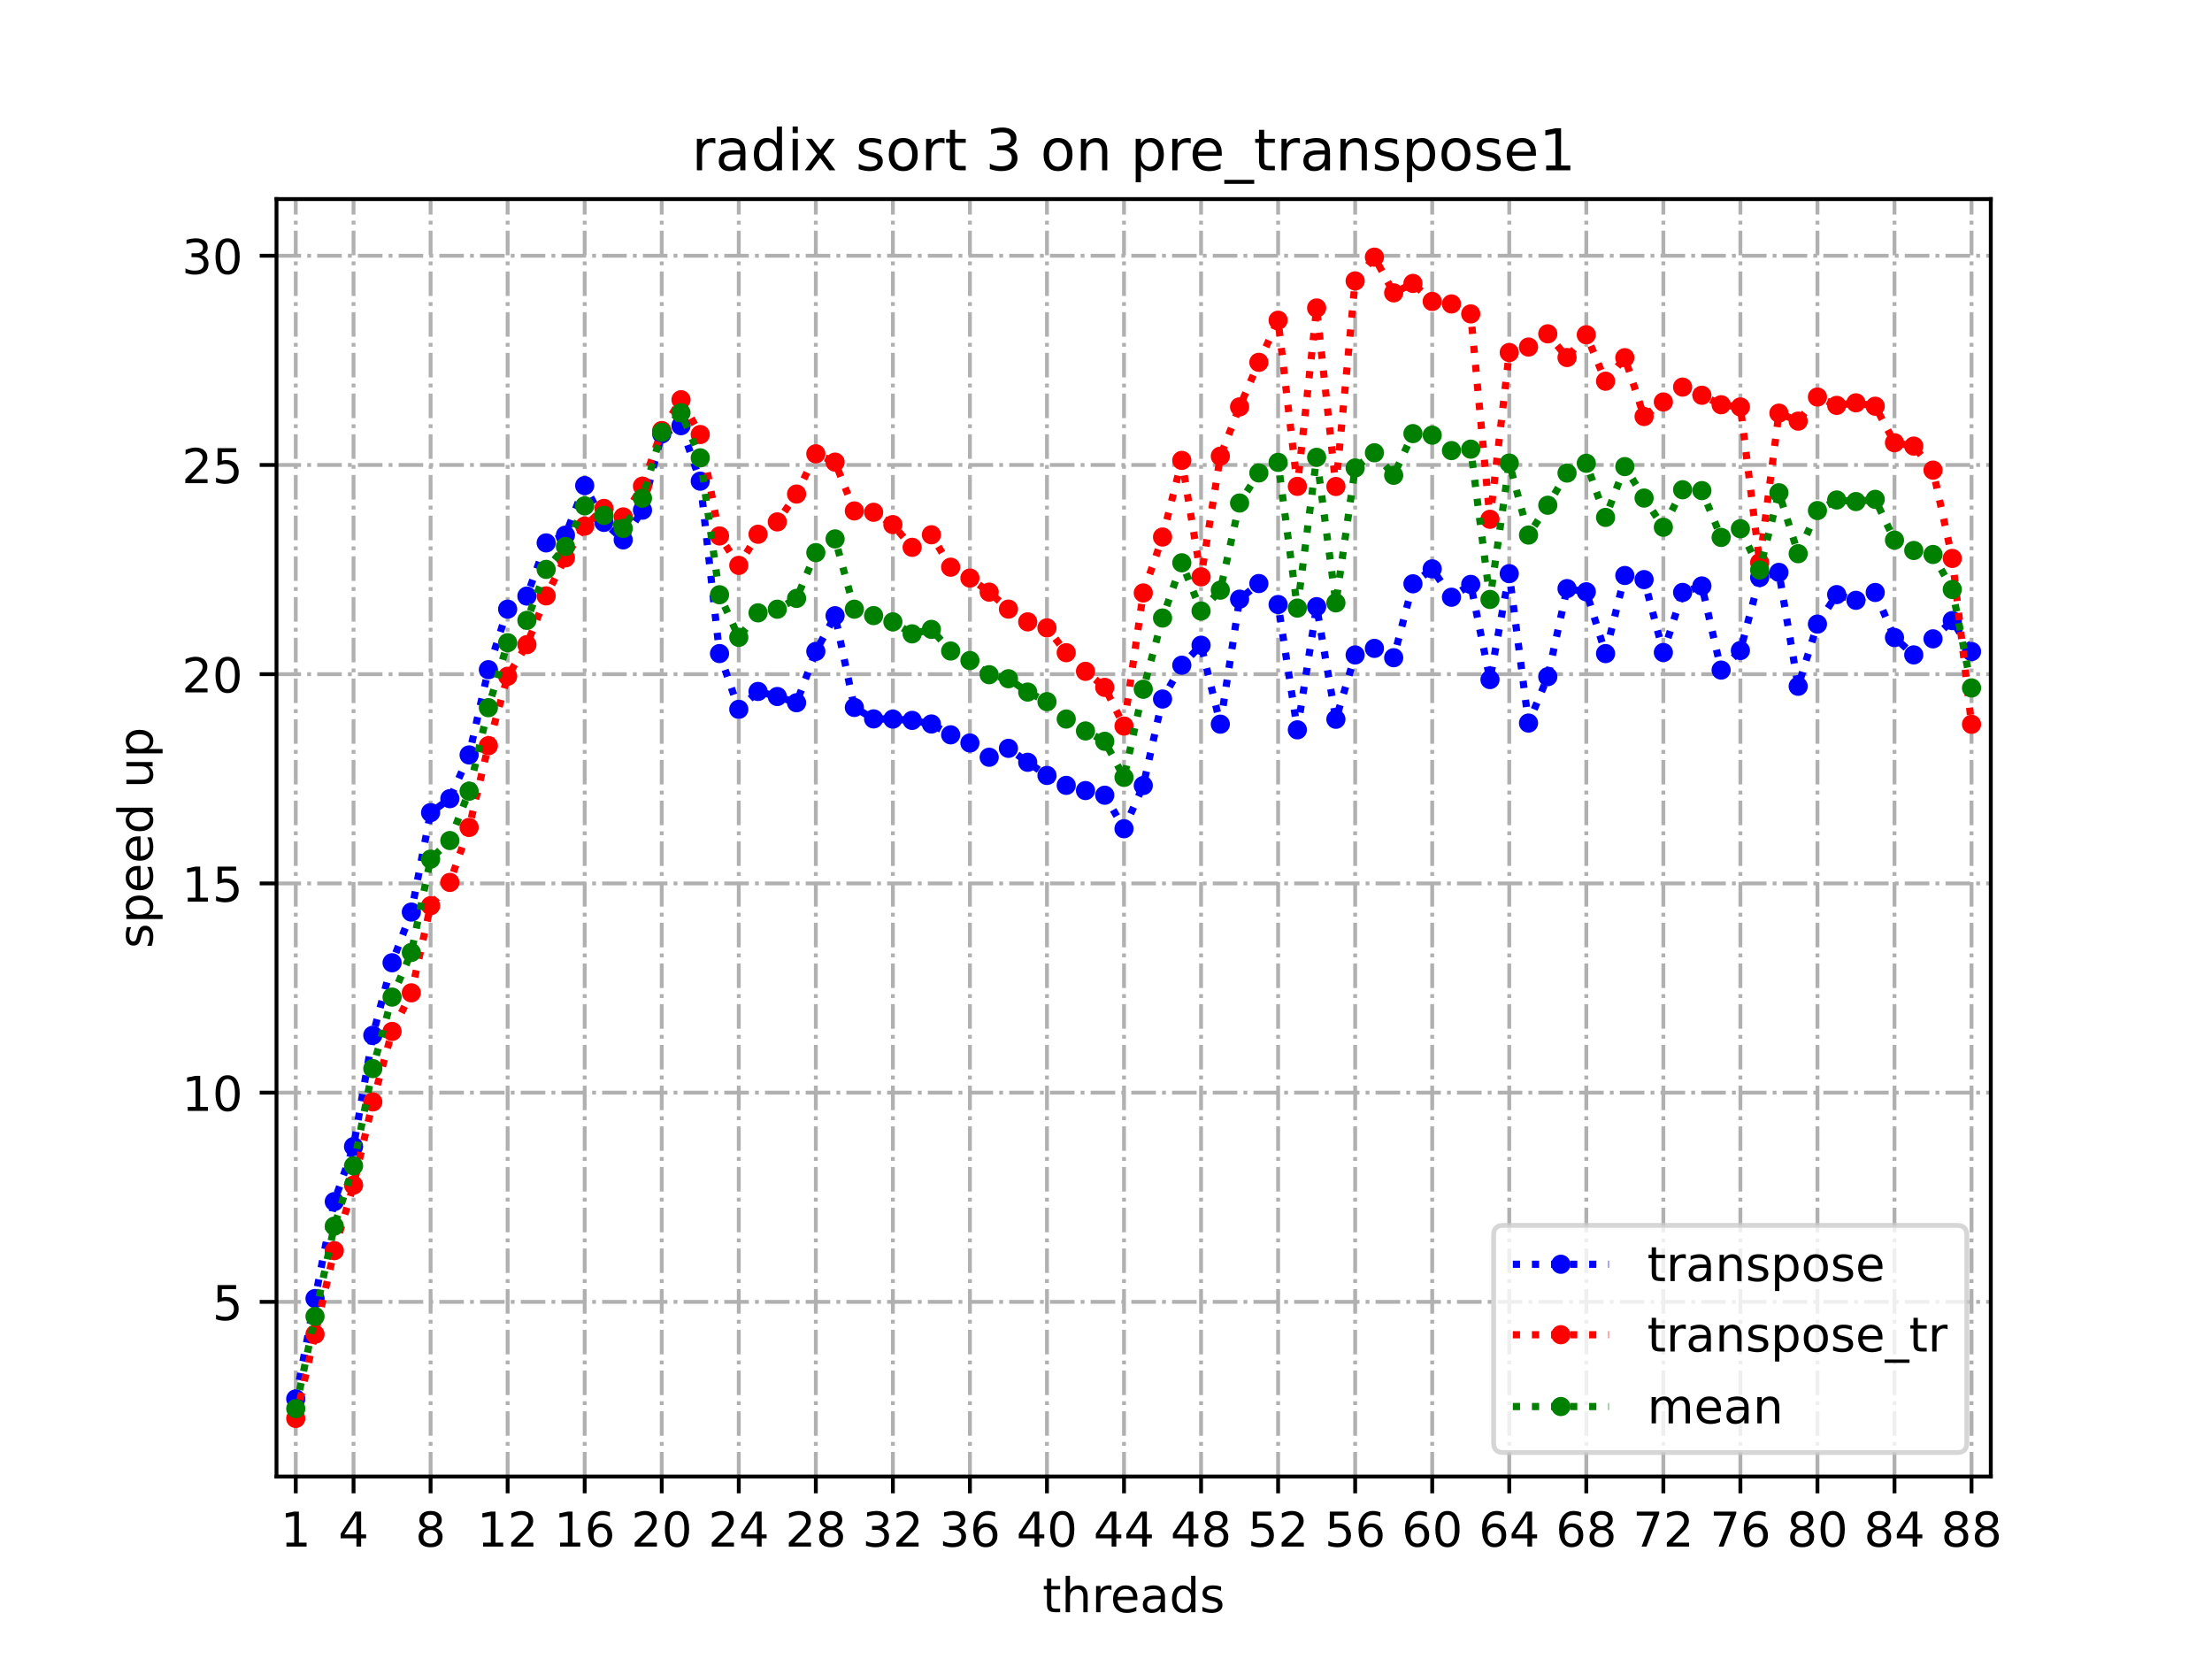 <?xml version="1.0" encoding="utf-8" standalone="no"?>
<!DOCTYPE svg PUBLIC "-//W3C//DTD SVG 1.1//EN"
  "http://www.w3.org/Graphics/SVG/1.1/DTD/svg11.dtd">
<!-- Created with matplotlib (https://matplotlib.org/) -->
<svg height="345.6pt" version="1.1" viewBox="0 0 460.8 345.6" width="460.8pt" xmlns="http://www.w3.org/2000/svg" xmlns:xlink="http://www.w3.org/1999/xlink">
 <defs>
  <style type="text/css">*{stroke-linecap:butt;stroke-linejoin:round;}</style>
 </defs>
 <g id="figure_1">
  <g id="patch_1">
   <path d="M 0 345.6 
L 460.8 345.6 
L 460.8 0 
L 0 0 
z
" style="fill:#ffffff;"/>
  </g>
  <g id="axes_1">
   <g id="patch_2">
    <path d="M 57.6 307.584 
L 414.72 307.584 
L 414.72 41.472 
L 57.6 41.472 
z
" style="fill:#ffffff;"/>
   </g>
   <g id="matplotlib.axis_1">
    <g id="xtick_1">
     <g id="line2d_1">
      <path clip-path="url(#pafc8bdb685)" d="M 61.613 307.584 
L 61.613 41.472 
" style="fill:none;stroke:#b0b0b0;stroke-dasharray:5.12,1.28,0.8,1.28;stroke-dashoffset:0;stroke-width:0.8;"/>
     </g>
     <g id="line2d_2">
      <defs>
       <path d="M 0 0 
L 0 3.5 
" id="m78650e5f5f" style="stroke:#000000;stroke-width:0.8;"/>
      </defs>
      <g>
       <use style="stroke:#000000;stroke-width:0.8;" x="61.613" xlink:href="#m78650e5f5f" y="307.584"/>
      </g>
     </g>
     <g id="text_1">
      <!-- 1 -->
      <g transform="translate(58.431 322.182)scale(0.1 -0.1)">
       <defs>
        <path d="M 12.406 8.297 
L 28.516 8.297 
L 28.516 63.922 
L 10.984 60.406 
L 10.984 69.391 
L 28.422 72.906 
L 38.281 72.906 
L 38.281 8.297 
L 54.391 8.297 
L 54.391 0 
L 12.406 0 
z
" id="DejaVuSans-49"/>
       </defs>
       <use xlink:href="#DejaVuSans-49"/>
      </g>
     </g>
    </g>
    <g id="xtick_2">
     <g id="line2d_3">
      <path clip-path="url(#pafc8bdb685)" d="M 73.65 307.584 
L 73.65 41.472 
" style="fill:none;stroke:#b0b0b0;stroke-dasharray:5.12,1.28,0.8,1.28;stroke-dashoffset:0;stroke-width:0.8;"/>
     </g>
     <g id="line2d_4">
      <g>
       <use style="stroke:#000000;stroke-width:0.8;" x="73.65" xlink:href="#m78650e5f5f" y="307.584"/>
      </g>
     </g>
     <g id="text_2">
      <!-- 4 -->
      <g transform="translate(70.469 322.182)scale(0.1 -0.1)">
       <defs>
        <path d="M 37.797 64.312 
L 12.891 25.391 
L 37.797 25.391 
z
M 35.203 72.906 
L 47.609 72.906 
L 47.609 25.391 
L 58.016 25.391 
L 58.016 17.188 
L 47.609 17.188 
L 47.609 0 
L 37.797 0 
L 37.797 17.188 
L 4.891 17.188 
L 4.891 26.703 
z
" id="DejaVuSans-52"/>
       </defs>
       <use xlink:href="#DejaVuSans-52"/>
      </g>
     </g>
    </g>
    <g id="xtick_3">
     <g id="line2d_5">
      <path clip-path="url(#pafc8bdb685)" d="M 89.701 307.584 
L 89.701 41.472 
" style="fill:none;stroke:#b0b0b0;stroke-dasharray:5.12,1.28,0.8,1.28;stroke-dashoffset:0;stroke-width:0.8;"/>
     </g>
     <g id="line2d_6">
      <g>
       <use style="stroke:#000000;stroke-width:0.8;" x="89.701" xlink:href="#m78650e5f5f" y="307.584"/>
      </g>
     </g>
     <g id="text_3">
      <!-- 8 -->
      <g transform="translate(86.519 322.182)scale(0.1 -0.1)">
       <defs>
        <path d="M 31.781 34.625 
Q 24.75 34.625 20.719 30.859 
Q 16.703 27.094 16.703 20.516 
Q 16.703 13.922 20.719 10.156 
Q 24.75 6.391 31.781 6.391 
Q 38.812 6.391 42.859 10.172 
Q 46.922 13.969 46.922 20.516 
Q 46.922 27.094 42.891 30.859 
Q 38.875 34.625 31.781 34.625 
z
M 21.922 38.812 
Q 15.578 40.375 12.031 44.719 
Q 8.5 49.078 8.5 55.328 
Q 8.5 64.062 14.719 69.141 
Q 20.953 74.219 31.781 74.219 
Q 42.672 74.219 48.875 69.141 
Q 55.078 64.062 55.078 55.328 
Q 55.078 49.078 51.531 44.719 
Q 48 40.375 41.703 38.812 
Q 48.828 37.156 52.797 32.312 
Q 56.781 27.484 56.781 20.516 
Q 56.781 9.906 50.312 4.234 
Q 43.844 -1.422 31.781 -1.422 
Q 19.734 -1.422 13.25 4.234 
Q 6.781 9.906 6.781 20.516 
Q 6.781 27.484 10.781 32.312 
Q 14.797 37.156 21.922 38.812 
z
M 18.312 54.391 
Q 18.312 48.734 21.844 45.562 
Q 25.391 42.391 31.781 42.391 
Q 38.141 42.391 41.719 45.562 
Q 45.312 48.734 45.312 54.391 
Q 45.312 60.062 41.719 63.234 
Q 38.141 66.406 31.781 66.406 
Q 25.391 66.406 21.844 63.234 
Q 18.312 60.062 18.312 54.391 
z
" id="DejaVuSans-56"/>
       </defs>
       <use xlink:href="#DejaVuSans-56"/>
      </g>
     </g>
    </g>
    <g id="xtick_4">
     <g id="line2d_7">
      <path clip-path="url(#pafc8bdb685)" d="M 105.751 307.584 
L 105.751 41.472 
" style="fill:none;stroke:#b0b0b0;stroke-dasharray:5.12,1.28,0.8,1.28;stroke-dashoffset:0;stroke-width:0.8;"/>
     </g>
     <g id="line2d_8">
      <g>
       <use style="stroke:#000000;stroke-width:0.8;" x="105.751" xlink:href="#m78650e5f5f" y="307.584"/>
      </g>
     </g>
     <g id="text_4">
      <!-- 12 -->
      <g transform="translate(99.389 322.182)scale(0.1 -0.1)">
       <defs>
        <path d="M 19.188 8.297 
L 53.609 8.297 
L 53.609 0 
L 7.328 0 
L 7.328 8.297 
Q 12.938 14.109 22.625 23.891 
Q 32.328 33.688 34.812 36.531 
Q 39.547 41.844 41.422 45.531 
Q 43.312 49.219 43.312 52.781 
Q 43.312 58.594 39.234 62.25 
Q 35.156 65.922 28.609 65.922 
Q 23.969 65.922 18.812 64.312 
Q 13.672 62.703 7.812 59.422 
L 7.812 69.391 
Q 13.766 71.781 18.938 73 
Q 24.125 74.219 28.422 74.219 
Q 39.75 74.219 46.484 68.547 
Q 53.219 62.891 53.219 53.422 
Q 53.219 48.922 51.531 44.891 
Q 49.859 40.875 45.406 35.406 
Q 44.188 33.984 37.641 27.219 
Q 31.109 20.453 19.188 8.297 
z
" id="DejaVuSans-50"/>
       </defs>
       <use xlink:href="#DejaVuSans-49"/>
       <use x="63.623" xlink:href="#DejaVuSans-50"/>
      </g>
     </g>
    </g>
    <g id="xtick_5">
     <g id="line2d_9">
      <path clip-path="url(#pafc8bdb685)" d="M 121.801 307.584 
L 121.801 41.472 
" style="fill:none;stroke:#b0b0b0;stroke-dasharray:5.12,1.28,0.8,1.28;stroke-dashoffset:0;stroke-width:0.8;"/>
     </g>
     <g id="line2d_10">
      <g>
       <use style="stroke:#000000;stroke-width:0.8;" x="121.801" xlink:href="#m78650e5f5f" y="307.584"/>
      </g>
     </g>
     <g id="text_5">
      <!-- 16 -->
      <g transform="translate(115.439 322.182)scale(0.1 -0.1)">
       <defs>
        <path d="M 33.016 40.375 
Q 26.375 40.375 22.484 35.828 
Q 18.609 31.297 18.609 23.391 
Q 18.609 15.531 22.484 10.953 
Q 26.375 6.391 33.016 6.391 
Q 39.656 6.391 43.531 10.953 
Q 47.406 15.531 47.406 23.391 
Q 47.406 31.297 43.531 35.828 
Q 39.656 40.375 33.016 40.375 
z
M 52.594 71.297 
L 52.594 62.312 
Q 48.875 64.062 45.094 64.984 
Q 41.312 65.922 37.594 65.922 
Q 27.828 65.922 22.672 59.328 
Q 17.531 52.734 16.797 39.406 
Q 19.672 43.656 24.016 45.922 
Q 28.375 48.188 33.594 48.188 
Q 44.578 48.188 50.953 41.516 
Q 57.328 34.859 57.328 23.391 
Q 57.328 12.156 50.688 5.359 
Q 44.047 -1.422 33.016 -1.422 
Q 20.359 -1.422 13.672 8.266 
Q 6.984 17.969 6.984 36.375 
Q 6.984 53.656 15.188 63.938 
Q 23.391 74.219 37.203 74.219 
Q 40.922 74.219 44.703 73.484 
Q 48.484 72.75 52.594 71.297 
z
" id="DejaVuSans-54"/>
       </defs>
       <use xlink:href="#DejaVuSans-49"/>
       <use x="63.623" xlink:href="#DejaVuSans-54"/>
      </g>
     </g>
    </g>
    <g id="xtick_6">
     <g id="line2d_11">
      <path clip-path="url(#pafc8bdb685)" d="M 137.852 307.584 
L 137.852 41.472 
" style="fill:none;stroke:#b0b0b0;stroke-dasharray:5.12,1.28,0.8,1.28;stroke-dashoffset:0;stroke-width:0.8;"/>
     </g>
     <g id="line2d_12">
      <g>
       <use style="stroke:#000000;stroke-width:0.8;" x="137.852" xlink:href="#m78650e5f5f" y="307.584"/>
      </g>
     </g>
     <g id="text_6">
      <!-- 20 -->
      <g transform="translate(131.489 322.182)scale(0.1 -0.1)">
       <defs>
        <path d="M 31.781 66.406 
Q 24.172 66.406 20.328 58.906 
Q 16.5 51.422 16.5 36.375 
Q 16.5 21.391 20.328 13.891 
Q 24.172 6.391 31.781 6.391 
Q 39.453 6.391 43.281 13.891 
Q 47.125 21.391 47.125 36.375 
Q 47.125 51.422 43.281 58.906 
Q 39.453 66.406 31.781 66.406 
z
M 31.781 74.219 
Q 44.047 74.219 50.516 64.516 
Q 56.984 54.828 56.984 36.375 
Q 56.984 17.969 50.516 8.266 
Q 44.047 -1.422 31.781 -1.422 
Q 19.531 -1.422 13.062 8.266 
Q 6.594 17.969 6.594 36.375 
Q 6.594 54.828 13.062 64.516 
Q 19.531 74.219 31.781 74.219 
z
" id="DejaVuSans-48"/>
       </defs>
       <use xlink:href="#DejaVuSans-50"/>
       <use x="63.623" xlink:href="#DejaVuSans-48"/>
      </g>
     </g>
    </g>
    <g id="xtick_7">
     <g id="line2d_13">
      <path clip-path="url(#pafc8bdb685)" d="M 153.902 307.584 
L 153.902 41.472 
" style="fill:none;stroke:#b0b0b0;stroke-dasharray:5.12,1.28,0.8,1.28;stroke-dashoffset:0;stroke-width:0.8;"/>
     </g>
     <g id="line2d_14">
      <g>
       <use style="stroke:#000000;stroke-width:0.8;" x="153.902" xlink:href="#m78650e5f5f" y="307.584"/>
      </g>
     </g>
     <g id="text_7">
      <!-- 24 -->
      <g transform="translate(147.54 322.182)scale(0.1 -0.1)">
       <use xlink:href="#DejaVuSans-50"/>
       <use x="63.623" xlink:href="#DejaVuSans-52"/>
      </g>
     </g>
    </g>
    <g id="xtick_8">
     <g id="line2d_15">
      <path clip-path="url(#pafc8bdb685)" d="M 169.952 307.584 
L 169.952 41.472 
" style="fill:none;stroke:#b0b0b0;stroke-dasharray:5.12,1.28,0.8,1.28;stroke-dashoffset:0;stroke-width:0.8;"/>
     </g>
     <g id="line2d_16">
      <g>
       <use style="stroke:#000000;stroke-width:0.8;" x="169.952" xlink:href="#m78650e5f5f" y="307.584"/>
      </g>
     </g>
     <g id="text_8">
      <!-- 28 -->
      <g transform="translate(163.59 322.182)scale(0.1 -0.1)">
       <use xlink:href="#DejaVuSans-50"/>
       <use x="63.623" xlink:href="#DejaVuSans-56"/>
      </g>
     </g>
    </g>
    <g id="xtick_9">
     <g id="line2d_17">
      <path clip-path="url(#pafc8bdb685)" d="M 186.003 307.584 
L 186.003 41.472 
" style="fill:none;stroke:#b0b0b0;stroke-dasharray:5.12,1.28,0.8,1.28;stroke-dashoffset:0;stroke-width:0.8;"/>
     </g>
     <g id="line2d_18">
      <g>
       <use style="stroke:#000000;stroke-width:0.8;" x="186.003" xlink:href="#m78650e5f5f" y="307.584"/>
      </g>
     </g>
     <g id="text_9">
      <!-- 32 -->
      <g transform="translate(179.64 322.182)scale(0.1 -0.1)">
       <defs>
        <path d="M 40.578 39.312 
Q 47.656 37.797 51.625 33 
Q 55.609 28.219 55.609 21.188 
Q 55.609 10.406 48.188 4.484 
Q 40.766 -1.422 27.094 -1.422 
Q 22.516 -1.422 17.656 -0.516 
Q 12.797 0.391 7.625 2.203 
L 7.625 11.719 
Q 11.719 9.328 16.594 8.109 
Q 21.484 6.891 26.812 6.891 
Q 36.078 6.891 40.938 10.547 
Q 45.797 14.203 45.797 21.188 
Q 45.797 27.641 41.281 31.266 
Q 36.766 34.906 28.719 34.906 
L 20.219 34.906 
L 20.219 43.016 
L 29.109 43.016 
Q 36.375 43.016 40.234 45.922 
Q 44.094 48.828 44.094 54.297 
Q 44.094 59.906 40.109 62.906 
Q 36.141 65.922 28.719 65.922 
Q 24.656 65.922 20.016 65.031 
Q 15.375 64.156 9.812 62.312 
L 9.812 71.094 
Q 15.438 72.656 20.344 73.438 
Q 25.25 74.219 29.594 74.219 
Q 40.828 74.219 47.359 69.109 
Q 53.906 64.016 53.906 55.328 
Q 53.906 49.266 50.438 45.094 
Q 46.969 40.922 40.578 39.312 
z
" id="DejaVuSans-51"/>
       </defs>
       <use xlink:href="#DejaVuSans-51"/>
       <use x="63.623" xlink:href="#DejaVuSans-50"/>
      </g>
     </g>
    </g>
    <g id="xtick_10">
     <g id="line2d_19">
      <path clip-path="url(#pafc8bdb685)" d="M 202.053 307.584 
L 202.053 41.472 
" style="fill:none;stroke:#b0b0b0;stroke-dasharray:5.12,1.28,0.8,1.28;stroke-dashoffset:0;stroke-width:0.8;"/>
     </g>
     <g id="line2d_20">
      <g>
       <use style="stroke:#000000;stroke-width:0.8;" x="202.053" xlink:href="#m78650e5f5f" y="307.584"/>
      </g>
     </g>
     <g id="text_10">
      <!-- 36 -->
      <g transform="translate(195.691 322.182)scale(0.1 -0.1)">
       <use xlink:href="#DejaVuSans-51"/>
       <use x="63.623" xlink:href="#DejaVuSans-54"/>
      </g>
     </g>
    </g>
    <g id="xtick_11">
     <g id="line2d_21">
      <path clip-path="url(#pafc8bdb685)" d="M 218.103 307.584 
L 218.103 41.472 
" style="fill:none;stroke:#b0b0b0;stroke-dasharray:5.12,1.28,0.8,1.28;stroke-dashoffset:0;stroke-width:0.8;"/>
     </g>
     <g id="line2d_22">
      <g>
       <use style="stroke:#000000;stroke-width:0.8;" x="218.103" xlink:href="#m78650e5f5f" y="307.584"/>
      </g>
     </g>
     <g id="text_11">
      <!-- 40 -->
      <g transform="translate(211.741 322.182)scale(0.1 -0.1)">
       <use xlink:href="#DejaVuSans-52"/>
       <use x="63.623" xlink:href="#DejaVuSans-48"/>
      </g>
     </g>
    </g>
    <g id="xtick_12">
     <g id="line2d_23">
      <path clip-path="url(#pafc8bdb685)" d="M 234.154 307.584 
L 234.154 41.472 
" style="fill:none;stroke:#b0b0b0;stroke-dasharray:5.12,1.28,0.8,1.28;stroke-dashoffset:0;stroke-width:0.8;"/>
     </g>
     <g id="line2d_24">
      <g>
       <use style="stroke:#000000;stroke-width:0.8;" x="234.154" xlink:href="#m78650e5f5f" y="307.584"/>
      </g>
     </g>
     <g id="text_12">
      <!-- 44 -->
      <g transform="translate(227.791 322.182)scale(0.1 -0.1)">
       <use xlink:href="#DejaVuSans-52"/>
       <use x="63.623" xlink:href="#DejaVuSans-52"/>
      </g>
     </g>
    </g>
    <g id="xtick_13">
     <g id="line2d_25">
      <path clip-path="url(#pafc8bdb685)" d="M 250.204 307.584 
L 250.204 41.472 
" style="fill:none;stroke:#b0b0b0;stroke-dasharray:5.12,1.28,0.8,1.28;stroke-dashoffset:0;stroke-width:0.8;"/>
     </g>
     <g id="line2d_26">
      <g>
       <use style="stroke:#000000;stroke-width:0.8;" x="250.204" xlink:href="#m78650e5f5f" y="307.584"/>
      </g>
     </g>
     <g id="text_13">
      <!-- 48 -->
      <g transform="translate(243.842 322.182)scale(0.1 -0.1)">
       <use xlink:href="#DejaVuSans-52"/>
       <use x="63.623" xlink:href="#DejaVuSans-56"/>
      </g>
     </g>
    </g>
    <g id="xtick_14">
     <g id="line2d_27">
      <path clip-path="url(#pafc8bdb685)" d="M 266.254 307.584 
L 266.254 41.472 
" style="fill:none;stroke:#b0b0b0;stroke-dasharray:5.12,1.28,0.8,1.28;stroke-dashoffset:0;stroke-width:0.8;"/>
     </g>
     <g id="line2d_28">
      <g>
       <use style="stroke:#000000;stroke-width:0.8;" x="266.254" xlink:href="#m78650e5f5f" y="307.584"/>
      </g>
     </g>
     <g id="text_14">
      <!-- 52 -->
      <g transform="translate(259.892 322.182)scale(0.1 -0.1)">
       <defs>
        <path d="M 10.797 72.906 
L 49.516 72.906 
L 49.516 64.594 
L 19.828 64.594 
L 19.828 46.734 
Q 21.969 47.469 24.109 47.828 
Q 26.266 48.188 28.422 48.188 
Q 40.625 48.188 47.75 41.5 
Q 54.891 34.812 54.891 23.391 
Q 54.891 11.625 47.562 5.094 
Q 40.234 -1.422 26.906 -1.422 
Q 22.312 -1.422 17.547 -0.641 
Q 12.797 0.141 7.719 1.703 
L 7.719 11.625 
Q 12.109 9.234 16.797 8.062 
Q 21.484 6.891 26.703 6.891 
Q 35.156 6.891 40.078 11.328 
Q 45.016 15.766 45.016 23.391 
Q 45.016 31 40.078 35.438 
Q 35.156 39.891 26.703 39.891 
Q 22.75 39.891 18.812 39.016 
Q 14.891 38.141 10.797 36.281 
z
" id="DejaVuSans-53"/>
       </defs>
       <use xlink:href="#DejaVuSans-53"/>
       <use x="63.623" xlink:href="#DejaVuSans-50"/>
      </g>
     </g>
    </g>
    <g id="xtick_15">
     <g id="line2d_29">
      <path clip-path="url(#pafc8bdb685)" d="M 282.305 307.584 
L 282.305 41.472 
" style="fill:none;stroke:#b0b0b0;stroke-dasharray:5.12,1.28,0.8,1.28;stroke-dashoffset:0;stroke-width:0.8;"/>
     </g>
     <g id="line2d_30">
      <g>
       <use style="stroke:#000000;stroke-width:0.8;" x="282.305" xlink:href="#m78650e5f5f" y="307.584"/>
      </g>
     </g>
     <g id="text_15">
      <!-- 56 -->
      <g transform="translate(275.942 322.182)scale(0.1 -0.1)">
       <use xlink:href="#DejaVuSans-53"/>
       <use x="63.623" xlink:href="#DejaVuSans-54"/>
      </g>
     </g>
    </g>
    <g id="xtick_16">
     <g id="line2d_31">
      <path clip-path="url(#pafc8bdb685)" d="M 298.355 307.584 
L 298.355 41.472 
" style="fill:none;stroke:#b0b0b0;stroke-dasharray:5.12,1.28,0.8,1.28;stroke-dashoffset:0;stroke-width:0.8;"/>
     </g>
     <g id="line2d_32">
      <g>
       <use style="stroke:#000000;stroke-width:0.8;" x="298.355" xlink:href="#m78650e5f5f" y="307.584"/>
      </g>
     </g>
     <g id="text_16">
      <!-- 60 -->
      <g transform="translate(291.993 322.182)scale(0.1 -0.1)">
       <use xlink:href="#DejaVuSans-54"/>
       <use x="63.623" xlink:href="#DejaVuSans-48"/>
      </g>
     </g>
    </g>
    <g id="xtick_17">
     <g id="line2d_33">
      <path clip-path="url(#pafc8bdb685)" d="M 314.405 307.584 
L 314.405 41.472 
" style="fill:none;stroke:#b0b0b0;stroke-dasharray:5.12,1.28,0.8,1.28;stroke-dashoffset:0;stroke-width:0.8;"/>
     </g>
     <g id="line2d_34">
      <g>
       <use style="stroke:#000000;stroke-width:0.8;" x="314.405" xlink:href="#m78650e5f5f" y="307.584"/>
      </g>
     </g>
     <g id="text_17">
      <!-- 64 -->
      <g transform="translate(308.043 322.182)scale(0.1 -0.1)">
       <use xlink:href="#DejaVuSans-54"/>
       <use x="63.623" xlink:href="#DejaVuSans-52"/>
      </g>
     </g>
    </g>
    <g id="xtick_18">
     <g id="line2d_35">
      <path clip-path="url(#pafc8bdb685)" d="M 330.456 307.584 
L 330.456 41.472 
" style="fill:none;stroke:#b0b0b0;stroke-dasharray:5.12,1.28,0.8,1.28;stroke-dashoffset:0;stroke-width:0.8;"/>
     </g>
     <g id="line2d_36">
      <g>
       <use style="stroke:#000000;stroke-width:0.8;" x="330.456" xlink:href="#m78650e5f5f" y="307.584"/>
      </g>
     </g>
     <g id="text_18">
      <!-- 68 -->
      <g transform="translate(324.093 322.182)scale(0.1 -0.1)">
       <use xlink:href="#DejaVuSans-54"/>
       <use x="63.623" xlink:href="#DejaVuSans-56"/>
      </g>
     </g>
    </g>
    <g id="xtick_19">
     <g id="line2d_37">
      <path clip-path="url(#pafc8bdb685)" d="M 346.506 307.584 
L 346.506 41.472 
" style="fill:none;stroke:#b0b0b0;stroke-dasharray:5.12,1.28,0.8,1.28;stroke-dashoffset:0;stroke-width:0.8;"/>
     </g>
     <g id="line2d_38">
      <g>
       <use style="stroke:#000000;stroke-width:0.8;" x="346.506" xlink:href="#m78650e5f5f" y="307.584"/>
      </g>
     </g>
     <g id="text_19">
      <!-- 72 -->
      <g transform="translate(340.144 322.182)scale(0.1 -0.1)">
       <defs>
        <path d="M 8.203 72.906 
L 55.078 72.906 
L 55.078 68.703 
L 28.609 0 
L 18.312 0 
L 43.219 64.594 
L 8.203 64.594 
z
" id="DejaVuSans-55"/>
       </defs>
       <use xlink:href="#DejaVuSans-55"/>
       <use x="63.623" xlink:href="#DejaVuSans-50"/>
      </g>
     </g>
    </g>
    <g id="xtick_20">
     <g id="line2d_39">
      <path clip-path="url(#pafc8bdb685)" d="M 362.556 307.584 
L 362.556 41.472 
" style="fill:none;stroke:#b0b0b0;stroke-dasharray:5.12,1.28,0.8,1.28;stroke-dashoffset:0;stroke-width:0.8;"/>
     </g>
     <g id="line2d_40">
      <g>
       <use style="stroke:#000000;stroke-width:0.8;" x="362.556" xlink:href="#m78650e5f5f" y="307.584"/>
      </g>
     </g>
     <g id="text_20">
      <!-- 76 -->
      <g transform="translate(356.194 322.182)scale(0.1 -0.1)">
       <use xlink:href="#DejaVuSans-55"/>
       <use x="63.623" xlink:href="#DejaVuSans-54"/>
      </g>
     </g>
    </g>
    <g id="xtick_21">
     <g id="line2d_41">
      <path clip-path="url(#pafc8bdb685)" d="M 378.607 307.584 
L 378.607 41.472 
" style="fill:none;stroke:#b0b0b0;stroke-dasharray:5.12,1.28,0.8,1.28;stroke-dashoffset:0;stroke-width:0.8;"/>
     </g>
     <g id="line2d_42">
      <g>
       <use style="stroke:#000000;stroke-width:0.8;" x="378.607" xlink:href="#m78650e5f5f" y="307.584"/>
      </g>
     </g>
     <g id="text_21">
      <!-- 80 -->
      <g transform="translate(372.244 322.182)scale(0.1 -0.1)">
       <use xlink:href="#DejaVuSans-56"/>
       <use x="63.623" xlink:href="#DejaVuSans-48"/>
      </g>
     </g>
    </g>
    <g id="xtick_22">
     <g id="line2d_43">
      <path clip-path="url(#pafc8bdb685)" d="M 394.657 307.584 
L 394.657 41.472 
" style="fill:none;stroke:#b0b0b0;stroke-dasharray:5.12,1.28,0.8,1.28;stroke-dashoffset:0;stroke-width:0.8;"/>
     </g>
     <g id="line2d_44">
      <g>
       <use style="stroke:#000000;stroke-width:0.8;" x="394.657" xlink:href="#m78650e5f5f" y="307.584"/>
      </g>
     </g>
     <g id="text_22">
      <!-- 84 -->
      <g transform="translate(388.295 322.182)scale(0.1 -0.1)">
       <use xlink:href="#DejaVuSans-56"/>
       <use x="63.623" xlink:href="#DejaVuSans-52"/>
      </g>
     </g>
    </g>
    <g id="xtick_23">
     <g id="line2d_45">
      <path clip-path="url(#pafc8bdb685)" d="M 410.707 307.584 
L 410.707 41.472 
" style="fill:none;stroke:#b0b0b0;stroke-dasharray:5.12,1.28,0.8,1.28;stroke-dashoffset:0;stroke-width:0.8;"/>
     </g>
     <g id="line2d_46">
      <g>
       <use style="stroke:#000000;stroke-width:0.8;" x="410.707" xlink:href="#m78650e5f5f" y="307.584"/>
      </g>
     </g>
     <g id="text_23">
      <!-- 88 -->
      <g transform="translate(404.345 322.182)scale(0.1 -0.1)">
       <use xlink:href="#DejaVuSans-56"/>
       <use x="63.623" xlink:href="#DejaVuSans-56"/>
      </g>
     </g>
    </g>
    <g id="text_24">
     <!-- threads -->
     <g transform="translate(217.169 335.861)scale(0.1 -0.1)">
      <defs>
       <path d="M 18.312 70.219 
L 18.312 54.688 
L 36.812 54.688 
L 36.812 47.703 
L 18.312 47.703 
L 18.312 18.016 
Q 18.312 11.328 20.141 9.422 
Q 21.969 7.516 27.594 7.516 
L 36.812 7.516 
L 36.812 0 
L 27.594 0 
Q 17.188 0 13.234 3.875 
Q 9.281 7.766 9.281 18.016 
L 9.281 47.703 
L 2.688 47.703 
L 2.688 54.688 
L 9.281 54.688 
L 9.281 70.219 
z
" id="DejaVuSans-116"/>
       <path d="M 54.891 33.016 
L 54.891 0 
L 45.906 0 
L 45.906 32.719 
Q 45.906 40.484 42.875 44.328 
Q 39.844 48.188 33.797 48.188 
Q 26.516 48.188 22.312 43.547 
Q 18.109 38.922 18.109 30.906 
L 18.109 0 
L 9.078 0 
L 9.078 75.984 
L 18.109 75.984 
L 18.109 46.188 
Q 21.344 51.125 25.703 53.562 
Q 30.078 56 35.797 56 
Q 45.219 56 50.047 50.172 
Q 54.891 44.344 54.891 33.016 
z
" id="DejaVuSans-104"/>
       <path d="M 41.109 46.297 
Q 39.594 47.172 37.812 47.578 
Q 36.031 48 33.891 48 
Q 26.266 48 22.188 43.047 
Q 18.109 38.094 18.109 28.812 
L 18.109 0 
L 9.078 0 
L 9.078 54.688 
L 18.109 54.688 
L 18.109 46.188 
Q 20.953 51.172 25.484 53.578 
Q 30.031 56 36.531 56 
Q 37.453 56 38.578 55.875 
Q 39.703 55.766 41.062 55.516 
z
" id="DejaVuSans-114"/>
       <path d="M 56.203 29.594 
L 56.203 25.203 
L 14.891 25.203 
Q 15.484 15.922 20.484 11.062 
Q 25.484 6.203 34.422 6.203 
Q 39.594 6.203 44.453 7.469 
Q 49.312 8.734 54.109 11.281 
L 54.109 2.781 
Q 49.266 0.734 44.188 -0.344 
Q 39.109 -1.422 33.891 -1.422 
Q 20.797 -1.422 13.156 6.188 
Q 5.516 13.812 5.516 26.812 
Q 5.516 40.234 12.766 48.109 
Q 20.016 56 32.328 56 
Q 43.359 56 49.781 48.891 
Q 56.203 41.797 56.203 29.594 
z
M 47.219 32.234 
Q 47.125 39.594 43.094 43.984 
Q 39.062 48.391 32.422 48.391 
Q 24.906 48.391 20.391 44.141 
Q 15.875 39.891 15.188 32.172 
z
" id="DejaVuSans-101"/>
       <path d="M 34.281 27.484 
Q 23.391 27.484 19.188 25 
Q 14.984 22.516 14.984 16.5 
Q 14.984 11.719 18.141 8.906 
Q 21.297 6.109 26.703 6.109 
Q 34.188 6.109 38.703 11.406 
Q 43.219 16.703 43.219 25.484 
L 43.219 27.484 
z
M 52.203 31.203 
L 52.203 0 
L 43.219 0 
L 43.219 8.297 
Q 40.141 3.328 35.547 0.953 
Q 30.953 -1.422 24.312 -1.422 
Q 15.922 -1.422 10.953 3.297 
Q 6 8.016 6 15.922 
Q 6 25.141 12.172 29.828 
Q 18.359 34.516 30.609 34.516 
L 43.219 34.516 
L 43.219 35.406 
Q 43.219 41.609 39.141 45 
Q 35.062 48.391 27.688 48.391 
Q 23 48.391 18.547 47.266 
Q 14.109 46.141 10.016 43.891 
L 10.016 52.203 
Q 14.938 54.109 19.578 55.047 
Q 24.219 56 28.609 56 
Q 40.484 56 46.344 49.844 
Q 52.203 43.703 52.203 31.203 
z
" id="DejaVuSans-97"/>
       <path d="M 45.406 46.391 
L 45.406 75.984 
L 54.391 75.984 
L 54.391 0 
L 45.406 0 
L 45.406 8.203 
Q 42.578 3.328 38.25 0.953 
Q 33.938 -1.422 27.875 -1.422 
Q 17.969 -1.422 11.734 6.484 
Q 5.516 14.406 5.516 27.297 
Q 5.516 40.188 11.734 48.094 
Q 17.969 56 27.875 56 
Q 33.938 56 38.25 53.625 
Q 42.578 51.266 45.406 46.391 
z
M 14.797 27.297 
Q 14.797 17.391 18.875 11.75 
Q 22.953 6.109 30.078 6.109 
Q 37.203 6.109 41.297 11.75 
Q 45.406 17.391 45.406 27.297 
Q 45.406 37.203 41.297 42.844 
Q 37.203 48.484 30.078 48.484 
Q 22.953 48.484 18.875 42.844 
Q 14.797 37.203 14.797 27.297 
z
" id="DejaVuSans-100"/>
       <path d="M 44.281 53.078 
L 44.281 44.578 
Q 40.484 46.531 36.375 47.5 
Q 32.281 48.484 27.875 48.484 
Q 21.188 48.484 17.844 46.438 
Q 14.5 44.391 14.5 40.281 
Q 14.5 37.156 16.891 35.375 
Q 19.281 33.594 26.516 31.984 
L 29.594 31.297 
Q 39.156 29.25 43.188 25.516 
Q 47.219 21.781 47.219 15.094 
Q 47.219 7.469 41.188 3.016 
Q 35.156 -1.422 24.609 -1.422 
Q 20.219 -1.422 15.453 -0.562 
Q 10.688 0.297 5.422 2 
L 5.422 11.281 
Q 10.406 8.688 15.234 7.391 
Q 20.062 6.109 24.812 6.109 
Q 31.156 6.109 34.562 8.281 
Q 37.984 10.453 37.984 14.406 
Q 37.984 18.062 35.516 20.016 
Q 33.062 21.969 24.703 23.781 
L 21.578 24.516 
Q 13.234 26.266 9.516 29.906 
Q 5.812 33.547 5.812 39.891 
Q 5.812 47.609 11.281 51.797 
Q 16.75 56 26.812 56 
Q 31.781 56 36.172 55.266 
Q 40.578 54.547 44.281 53.078 
z
" id="DejaVuSans-115"/>
      </defs>
      <use xlink:href="#DejaVuSans-116"/>
      <use x="39.209" xlink:href="#DejaVuSans-104"/>
      <use x="102.588" xlink:href="#DejaVuSans-114"/>
      <use x="141.451" xlink:href="#DejaVuSans-101"/>
      <use x="202.975" xlink:href="#DejaVuSans-97"/>
      <use x="264.254" xlink:href="#DejaVuSans-100"/>
      <use x="327.73" xlink:href="#DejaVuSans-115"/>
     </g>
    </g>
   </g>
   <g id="matplotlib.axis_2">
    <g id="ytick_1">
     <g id="line2d_47">
      <path clip-path="url(#pafc8bdb685)" d="M 57.6 271.201 
L 414.72 271.201 
" style="fill:none;stroke:#b0b0b0;stroke-dasharray:5.12,1.28,0.8,1.28;stroke-dashoffset:0;stroke-width:0.8;"/>
     </g>
     <g id="line2d_48">
      <defs>
       <path d="M 0 0 
L -3.5 0 
" id="mb42677f221" style="stroke:#000000;stroke-width:0.8;"/>
      </defs>
      <g>
       <use style="stroke:#000000;stroke-width:0.8;" x="57.6" xlink:href="#mb42677f221" y="271.201"/>
      </g>
     </g>
     <g id="text_25">
      <!-- 5 -->
      <g transform="translate(44.237 275)scale(0.1 -0.1)">
       <use xlink:href="#DejaVuSans-53"/>
      </g>
     </g>
    </g>
    <g id="ytick_2">
     <g id="line2d_49">
      <path clip-path="url(#pafc8bdb685)" d="M 57.6 227.615 
L 414.72 227.615 
" style="fill:none;stroke:#b0b0b0;stroke-dasharray:5.12,1.28,0.8,1.28;stroke-dashoffset:0;stroke-width:0.8;"/>
     </g>
     <g id="line2d_50">
      <g>
       <use style="stroke:#000000;stroke-width:0.8;" x="57.6" xlink:href="#mb42677f221" y="227.615"/>
      </g>
     </g>
     <g id="text_26">
      <!-- 10 -->
      <g transform="translate(37.875 231.414)scale(0.1 -0.1)">
       <use xlink:href="#DejaVuSans-49"/>
       <use x="63.623" xlink:href="#DejaVuSans-48"/>
      </g>
     </g>
    </g>
    <g id="ytick_3">
     <g id="line2d_51">
      <path clip-path="url(#pafc8bdb685)" d="M 57.6 184.029 
L 414.72 184.029 
" style="fill:none;stroke:#b0b0b0;stroke-dasharray:5.12,1.28,0.8,1.28;stroke-dashoffset:0;stroke-width:0.8;"/>
     </g>
     <g id="line2d_52">
      <g>
       <use style="stroke:#000000;stroke-width:0.8;" x="57.6" xlink:href="#mb42677f221" y="184.029"/>
      </g>
     </g>
     <g id="text_27">
      <!-- 15 -->
      <g transform="translate(37.875 187.828)scale(0.1 -0.1)">
       <use xlink:href="#DejaVuSans-49"/>
       <use x="63.623" xlink:href="#DejaVuSans-53"/>
      </g>
     </g>
    </g>
    <g id="ytick_4">
     <g id="line2d_53">
      <path clip-path="url(#pafc8bdb685)" d="M 57.6 140.442 
L 414.72 140.442 
" style="fill:none;stroke:#b0b0b0;stroke-dasharray:5.12,1.28,0.8,1.28;stroke-dashoffset:0;stroke-width:0.8;"/>
     </g>
     <g id="line2d_54">
      <g>
       <use style="stroke:#000000;stroke-width:0.8;" x="57.6" xlink:href="#mb42677f221" y="140.442"/>
      </g>
     </g>
     <g id="text_28">
      <!-- 20 -->
      <g transform="translate(37.875 144.242)scale(0.1 -0.1)">
       <use xlink:href="#DejaVuSans-50"/>
       <use x="63.623" xlink:href="#DejaVuSans-48"/>
      </g>
     </g>
    </g>
    <g id="ytick_5">
     <g id="line2d_55">
      <path clip-path="url(#pafc8bdb685)" d="M 57.6 96.856 
L 414.72 96.856 
" style="fill:none;stroke:#b0b0b0;stroke-dasharray:5.12,1.28,0.8,1.28;stroke-dashoffset:0;stroke-width:0.8;"/>
     </g>
     <g id="line2d_56">
      <g>
       <use style="stroke:#000000;stroke-width:0.8;" x="57.6" xlink:href="#mb42677f221" y="96.856"/>
      </g>
     </g>
     <g id="text_29">
      <!-- 25 -->
      <g transform="translate(37.875 100.655)scale(0.1 -0.1)">
       <use xlink:href="#DejaVuSans-50"/>
       <use x="63.623" xlink:href="#DejaVuSans-53"/>
      </g>
     </g>
    </g>
    <g id="ytick_6">
     <g id="line2d_57">
      <path clip-path="url(#pafc8bdb685)" d="M 57.6 53.27 
L 414.72 53.27 
" style="fill:none;stroke:#b0b0b0;stroke-dasharray:5.12,1.28,0.8,1.28;stroke-dashoffset:0;stroke-width:0.8;"/>
     </g>
     <g id="line2d_58">
      <g>
       <use style="stroke:#000000;stroke-width:0.8;" x="57.6" xlink:href="#mb42677f221" y="53.27"/>
      </g>
     </g>
     <g id="text_30">
      <!-- 30 -->
      <g transform="translate(37.875 57.069)scale(0.1 -0.1)">
       <use xlink:href="#DejaVuSans-51"/>
       <use x="63.623" xlink:href="#DejaVuSans-48"/>
      </g>
     </g>
    </g>
    <g id="text_31">
     <!-- speed up -->
     <g transform="translate(31.795 197.566)rotate(-90)scale(0.1 -0.1)">
      <defs>
       <path d="M 18.109 8.203 
L 18.109 -20.797 
L 9.078 -20.797 
L 9.078 54.688 
L 18.109 54.688 
L 18.109 46.391 
Q 20.953 51.266 25.266 53.625 
Q 29.594 56 35.594 56 
Q 45.562 56 51.781 48.094 
Q 58.016 40.188 58.016 27.297 
Q 58.016 14.406 51.781 6.484 
Q 45.562 -1.422 35.594 -1.422 
Q 29.594 -1.422 25.266 0.953 
Q 20.953 3.328 18.109 8.203 
z
M 48.688 27.297 
Q 48.688 37.203 44.609 42.844 
Q 40.531 48.484 33.406 48.484 
Q 26.266 48.484 22.188 42.844 
Q 18.109 37.203 18.109 27.297 
Q 18.109 17.391 22.188 11.75 
Q 26.266 6.109 33.406 6.109 
Q 40.531 6.109 44.609 11.75 
Q 48.688 17.391 48.688 27.297 
z
" id="DejaVuSans-112"/>
       <path id="DejaVuSans-32"/>
       <path d="M 8.5 21.578 
L 8.5 54.688 
L 17.484 54.688 
L 17.484 21.922 
Q 17.484 14.156 20.5 10.266 
Q 23.531 6.391 29.594 6.391 
Q 36.859 6.391 41.078 11.031 
Q 45.312 15.672 45.312 23.688 
L 45.312 54.688 
L 54.297 54.688 
L 54.297 0 
L 45.312 0 
L 45.312 8.406 
Q 42.047 3.422 37.719 1 
Q 33.406 -1.422 27.688 -1.422 
Q 18.266 -1.422 13.375 4.438 
Q 8.5 10.297 8.5 21.578 
z
M 31.109 56 
z
" id="DejaVuSans-117"/>
      </defs>
      <use xlink:href="#DejaVuSans-115"/>
      <use x="52.1" xlink:href="#DejaVuSans-112"/>
      <use x="115.576" xlink:href="#DejaVuSans-101"/>
      <use x="177.1" xlink:href="#DejaVuSans-101"/>
      <use x="238.623" xlink:href="#DejaVuSans-100"/>
      <use x="302.1" xlink:href="#DejaVuSans-32"/>
      <use x="333.887" xlink:href="#DejaVuSans-117"/>
      <use x="397.266" xlink:href="#DejaVuSans-112"/>
     </g>
    </g>
   </g>
   <g id="line2d_59">
    <path clip-path="url(#pafc8bdb685)" d="M 61.613 291.412 
L 65.625 270.514 
L 69.638 250.316 
L 73.65 238.847 
L 77.663 215.665 
L 81.676 200.559 
L 85.688 190.004 
L 89.701 169.281 
L 93.713 166.378 
L 97.726 157.267 
L 101.738 139.509 
L 105.751 126.899 
L 109.764 124.173 
L 113.776 113.096 
L 117.789 111.484 
L 121.801 101.158 
L 125.814 108.823 
L 129.827 112.468 
L 133.839 106.278 
L 137.852 90.403 
L 141.864 88.674 
L 145.877 100.236 
L 149.889 136.149 
L 153.902 147.767 
L 157.915 144.041 
L 161.927 145.097 
L 165.94 146.393 
L 169.952 135.7 
L 173.965 128.264 
L 177.978 147.374 
L 181.99 149.76 
L 186.003 149.8 
L 190.015 150.07 
L 194.028 150.82 
L 198.04 153.076 
L 202.053 154.774 
L 206.066 157.751 
L 210.078 155.897 
L 214.091 158.796 
L 218.103 161.541 
L 222.116 163.607 
L 226.129 164.689 
L 230.141 165.659 
L 234.154 172.641 
L 238.166 163.641 
L 242.179 145.62 
L 246.191 138.574 
L 250.204 134.407 
L 254.217 150.858 
L 258.229 124.817 
L 262.242 121.562 
L 266.254 125.934 
L 270.267 152.039 
L 274.28 126.381 
L 278.292 149.834 
L 282.305 136.439 
L 286.317 135.07 
L 290.33 137.015 
L 294.342 121.616 
L 298.355 118.507 
L 302.368 124.413 
L 306.38 121.74 
L 310.393 141.567 
L 314.405 119.504 
L 318.418 150.627 
L 322.431 140.966 
L 326.443 122.618 
L 330.456 123.284 
L 334.468 136.156 
L 338.481 119.888 
L 342.493 120.743 
L 346.506 135.929 
L 350.519 123.412 
L 354.531 122.063 
L 358.544 139.591 
L 362.556 135.516 
L 366.569 120.301 
L 370.582 119.237 
L 374.594 142.966 
L 378.607 130.011 
L 382.619 123.866 
L 386.632 125.057 
L 390.644 123.423 
L 394.657 132.817 
L 398.67 136.427 
L 402.682 133.082 
L 406.695 129.277 
L 410.707 135.733 
" style="fill:none;stroke:#0000ff;stroke-dasharray:1.5,2.475;stroke-dashoffset:0;stroke-width:1.5;"/>
    <defs>
     <path d="M 0 1.5 
C 0.398 1.5 0.779 1.342 1.061 1.061 
C 1.342 0.779 1.5 0.398 1.5 0 
C 1.5 -0.398 1.342 -0.779 1.061 -1.061 
C 0.779 -1.342 0.398 -1.5 0 -1.5 
C -0.398 -1.5 -0.779 -1.342 -1.061 -1.061 
C -1.342 -0.779 -1.5 -0.398 -1.5 0 
C -1.5 0.398 -1.342 0.779 -1.061 1.061 
C -0.779 1.342 -0.398 1.5 0 1.5 
z
" id="m54f1f4cf2f" style="stroke:#0000ff;"/>
    </defs>
    <g clip-path="url(#pafc8bdb685)">
     <use style="fill:#0000ff;stroke:#0000ff;" x="61.613" xlink:href="#m54f1f4cf2f" y="291.412"/>
     <use style="fill:#0000ff;stroke:#0000ff;" x="65.625" xlink:href="#m54f1f4cf2f" y="270.514"/>
     <use style="fill:#0000ff;stroke:#0000ff;" x="69.638" xlink:href="#m54f1f4cf2f" y="250.316"/>
     <use style="fill:#0000ff;stroke:#0000ff;" x="73.65" xlink:href="#m54f1f4cf2f" y="238.847"/>
     <use style="fill:#0000ff;stroke:#0000ff;" x="77.663" xlink:href="#m54f1f4cf2f" y="215.665"/>
     <use style="fill:#0000ff;stroke:#0000ff;" x="81.676" xlink:href="#m54f1f4cf2f" y="200.559"/>
     <use style="fill:#0000ff;stroke:#0000ff;" x="85.688" xlink:href="#m54f1f4cf2f" y="190.004"/>
     <use style="fill:#0000ff;stroke:#0000ff;" x="89.701" xlink:href="#m54f1f4cf2f" y="169.281"/>
     <use style="fill:#0000ff;stroke:#0000ff;" x="93.713" xlink:href="#m54f1f4cf2f" y="166.378"/>
     <use style="fill:#0000ff;stroke:#0000ff;" x="97.726" xlink:href="#m54f1f4cf2f" y="157.267"/>
     <use style="fill:#0000ff;stroke:#0000ff;" x="101.738" xlink:href="#m54f1f4cf2f" y="139.509"/>
     <use style="fill:#0000ff;stroke:#0000ff;" x="105.751" xlink:href="#m54f1f4cf2f" y="126.899"/>
     <use style="fill:#0000ff;stroke:#0000ff;" x="109.764" xlink:href="#m54f1f4cf2f" y="124.173"/>
     <use style="fill:#0000ff;stroke:#0000ff;" x="113.776" xlink:href="#m54f1f4cf2f" y="113.096"/>
     <use style="fill:#0000ff;stroke:#0000ff;" x="117.789" xlink:href="#m54f1f4cf2f" y="111.484"/>
     <use style="fill:#0000ff;stroke:#0000ff;" x="121.801" xlink:href="#m54f1f4cf2f" y="101.158"/>
     <use style="fill:#0000ff;stroke:#0000ff;" x="125.814" xlink:href="#m54f1f4cf2f" y="108.823"/>
     <use style="fill:#0000ff;stroke:#0000ff;" x="129.827" xlink:href="#m54f1f4cf2f" y="112.468"/>
     <use style="fill:#0000ff;stroke:#0000ff;" x="133.839" xlink:href="#m54f1f4cf2f" y="106.278"/>
     <use style="fill:#0000ff;stroke:#0000ff;" x="137.852" xlink:href="#m54f1f4cf2f" y="90.403"/>
     <use style="fill:#0000ff;stroke:#0000ff;" x="141.864" xlink:href="#m54f1f4cf2f" y="88.674"/>
     <use style="fill:#0000ff;stroke:#0000ff;" x="145.877" xlink:href="#m54f1f4cf2f" y="100.236"/>
     <use style="fill:#0000ff;stroke:#0000ff;" x="149.889" xlink:href="#m54f1f4cf2f" y="136.149"/>
     <use style="fill:#0000ff;stroke:#0000ff;" x="153.902" xlink:href="#m54f1f4cf2f" y="147.767"/>
     <use style="fill:#0000ff;stroke:#0000ff;" x="157.915" xlink:href="#m54f1f4cf2f" y="144.041"/>
     <use style="fill:#0000ff;stroke:#0000ff;" x="161.927" xlink:href="#m54f1f4cf2f" y="145.097"/>
     <use style="fill:#0000ff;stroke:#0000ff;" x="165.94" xlink:href="#m54f1f4cf2f" y="146.393"/>
     <use style="fill:#0000ff;stroke:#0000ff;" x="169.952" xlink:href="#m54f1f4cf2f" y="135.7"/>
     <use style="fill:#0000ff;stroke:#0000ff;" x="173.965" xlink:href="#m54f1f4cf2f" y="128.264"/>
     <use style="fill:#0000ff;stroke:#0000ff;" x="177.978" xlink:href="#m54f1f4cf2f" y="147.374"/>
     <use style="fill:#0000ff;stroke:#0000ff;" x="181.99" xlink:href="#m54f1f4cf2f" y="149.76"/>
     <use style="fill:#0000ff;stroke:#0000ff;" x="186.003" xlink:href="#m54f1f4cf2f" y="149.8"/>
     <use style="fill:#0000ff;stroke:#0000ff;" x="190.015" xlink:href="#m54f1f4cf2f" y="150.07"/>
     <use style="fill:#0000ff;stroke:#0000ff;" x="194.028" xlink:href="#m54f1f4cf2f" y="150.82"/>
     <use style="fill:#0000ff;stroke:#0000ff;" x="198.04" xlink:href="#m54f1f4cf2f" y="153.076"/>
     <use style="fill:#0000ff;stroke:#0000ff;" x="202.053" xlink:href="#m54f1f4cf2f" y="154.774"/>
     <use style="fill:#0000ff;stroke:#0000ff;" x="206.066" xlink:href="#m54f1f4cf2f" y="157.751"/>
     <use style="fill:#0000ff;stroke:#0000ff;" x="210.078" xlink:href="#m54f1f4cf2f" y="155.897"/>
     <use style="fill:#0000ff;stroke:#0000ff;" x="214.091" xlink:href="#m54f1f4cf2f" y="158.796"/>
     <use style="fill:#0000ff;stroke:#0000ff;" x="218.103" xlink:href="#m54f1f4cf2f" y="161.541"/>
     <use style="fill:#0000ff;stroke:#0000ff;" x="222.116" xlink:href="#m54f1f4cf2f" y="163.607"/>
     <use style="fill:#0000ff;stroke:#0000ff;" x="226.129" xlink:href="#m54f1f4cf2f" y="164.689"/>
     <use style="fill:#0000ff;stroke:#0000ff;" x="230.141" xlink:href="#m54f1f4cf2f" y="165.659"/>
     <use style="fill:#0000ff;stroke:#0000ff;" x="234.154" xlink:href="#m54f1f4cf2f" y="172.641"/>
     <use style="fill:#0000ff;stroke:#0000ff;" x="238.166" xlink:href="#m54f1f4cf2f" y="163.641"/>
     <use style="fill:#0000ff;stroke:#0000ff;" x="242.179" xlink:href="#m54f1f4cf2f" y="145.62"/>
     <use style="fill:#0000ff;stroke:#0000ff;" x="246.191" xlink:href="#m54f1f4cf2f" y="138.574"/>
     <use style="fill:#0000ff;stroke:#0000ff;" x="250.204" xlink:href="#m54f1f4cf2f" y="134.407"/>
     <use style="fill:#0000ff;stroke:#0000ff;" x="254.217" xlink:href="#m54f1f4cf2f" y="150.858"/>
     <use style="fill:#0000ff;stroke:#0000ff;" x="258.229" xlink:href="#m54f1f4cf2f" y="124.817"/>
     <use style="fill:#0000ff;stroke:#0000ff;" x="262.242" xlink:href="#m54f1f4cf2f" y="121.562"/>
     <use style="fill:#0000ff;stroke:#0000ff;" x="266.254" xlink:href="#m54f1f4cf2f" y="125.934"/>
     <use style="fill:#0000ff;stroke:#0000ff;" x="270.267" xlink:href="#m54f1f4cf2f" y="152.039"/>
     <use style="fill:#0000ff;stroke:#0000ff;" x="274.28" xlink:href="#m54f1f4cf2f" y="126.381"/>
     <use style="fill:#0000ff;stroke:#0000ff;" x="278.292" xlink:href="#m54f1f4cf2f" y="149.834"/>
     <use style="fill:#0000ff;stroke:#0000ff;" x="282.305" xlink:href="#m54f1f4cf2f" y="136.439"/>
     <use style="fill:#0000ff;stroke:#0000ff;" x="286.317" xlink:href="#m54f1f4cf2f" y="135.07"/>
     <use style="fill:#0000ff;stroke:#0000ff;" x="290.33" xlink:href="#m54f1f4cf2f" y="137.015"/>
     <use style="fill:#0000ff;stroke:#0000ff;" x="294.342" xlink:href="#m54f1f4cf2f" y="121.616"/>
     <use style="fill:#0000ff;stroke:#0000ff;" x="298.355" xlink:href="#m54f1f4cf2f" y="118.507"/>
     <use style="fill:#0000ff;stroke:#0000ff;" x="302.368" xlink:href="#m54f1f4cf2f" y="124.413"/>
     <use style="fill:#0000ff;stroke:#0000ff;" x="306.38" xlink:href="#m54f1f4cf2f" y="121.74"/>
     <use style="fill:#0000ff;stroke:#0000ff;" x="310.393" xlink:href="#m54f1f4cf2f" y="141.567"/>
     <use style="fill:#0000ff;stroke:#0000ff;" x="314.405" xlink:href="#m54f1f4cf2f" y="119.504"/>
     <use style="fill:#0000ff;stroke:#0000ff;" x="318.418" xlink:href="#m54f1f4cf2f" y="150.627"/>
     <use style="fill:#0000ff;stroke:#0000ff;" x="322.431" xlink:href="#m54f1f4cf2f" y="140.966"/>
     <use style="fill:#0000ff;stroke:#0000ff;" x="326.443" xlink:href="#m54f1f4cf2f" y="122.618"/>
     <use style="fill:#0000ff;stroke:#0000ff;" x="330.456" xlink:href="#m54f1f4cf2f" y="123.284"/>
     <use style="fill:#0000ff;stroke:#0000ff;" x="334.468" xlink:href="#m54f1f4cf2f" y="136.156"/>
     <use style="fill:#0000ff;stroke:#0000ff;" x="338.481" xlink:href="#m54f1f4cf2f" y="119.888"/>
     <use style="fill:#0000ff;stroke:#0000ff;" x="342.493" xlink:href="#m54f1f4cf2f" y="120.743"/>
     <use style="fill:#0000ff;stroke:#0000ff;" x="346.506" xlink:href="#m54f1f4cf2f" y="135.929"/>
     <use style="fill:#0000ff;stroke:#0000ff;" x="350.519" xlink:href="#m54f1f4cf2f" y="123.412"/>
     <use style="fill:#0000ff;stroke:#0000ff;" x="354.531" xlink:href="#m54f1f4cf2f" y="122.063"/>
     <use style="fill:#0000ff;stroke:#0000ff;" x="358.544" xlink:href="#m54f1f4cf2f" y="139.591"/>
     <use style="fill:#0000ff;stroke:#0000ff;" x="362.556" xlink:href="#m54f1f4cf2f" y="135.516"/>
     <use style="fill:#0000ff;stroke:#0000ff;" x="366.569" xlink:href="#m54f1f4cf2f" y="120.301"/>
     <use style="fill:#0000ff;stroke:#0000ff;" x="370.582" xlink:href="#m54f1f4cf2f" y="119.237"/>
     <use style="fill:#0000ff;stroke:#0000ff;" x="374.594" xlink:href="#m54f1f4cf2f" y="142.966"/>
     <use style="fill:#0000ff;stroke:#0000ff;" x="378.607" xlink:href="#m54f1f4cf2f" y="130.011"/>
     <use style="fill:#0000ff;stroke:#0000ff;" x="382.619" xlink:href="#m54f1f4cf2f" y="123.866"/>
     <use style="fill:#0000ff;stroke:#0000ff;" x="386.632" xlink:href="#m54f1f4cf2f" y="125.057"/>
     <use style="fill:#0000ff;stroke:#0000ff;" x="390.644" xlink:href="#m54f1f4cf2f" y="123.423"/>
     <use style="fill:#0000ff;stroke:#0000ff;" x="394.657" xlink:href="#m54f1f4cf2f" y="132.817"/>
     <use style="fill:#0000ff;stroke:#0000ff;" x="398.67" xlink:href="#m54f1f4cf2f" y="136.427"/>
     <use style="fill:#0000ff;stroke:#0000ff;" x="402.682" xlink:href="#m54f1f4cf2f" y="133.082"/>
     <use style="fill:#0000ff;stroke:#0000ff;" x="406.695" xlink:href="#m54f1f4cf2f" y="129.277"/>
     <use style="fill:#0000ff;stroke:#0000ff;" x="410.707" xlink:href="#m54f1f4cf2f" y="135.733"/>
    </g>
   </g>
   <g id="line2d_60">
    <path clip-path="url(#pafc8bdb685)" d="M 61.613 295.488 
L 65.625 277.956 
L 69.638 260.537 
L 73.65 246.882 
L 77.663 229.549 
L 81.676 214.87 
L 85.688 206.826 
L 89.701 188.676 
L 93.713 183.822 
L 97.726 172.369 
L 101.738 155.341 
L 105.751 140.877 
L 109.764 134.291 
L 113.776 124.133 
L 117.789 116.217 
L 121.801 109.599 
L 125.814 105.917 
L 129.827 107.689 
L 133.839 101.277 
L 137.852 89.695 
L 141.864 83.272 
L 145.877 90.52 
L 149.889 111.652 
L 153.902 117.779 
L 157.915 111.296 
L 161.927 108.721 
L 165.94 102.921 
L 169.952 94.542 
L 173.965 96.269 
L 177.978 106.436 
L 181.99 106.719 
L 186.003 109.288 
L 190.015 114.017 
L 194.028 111.403 
L 198.04 118.156 
L 202.053 120.422 
L 206.066 123.355 
L 210.078 126.89 
L 214.091 129.545 
L 218.103 130.795 
L 222.116 135.97 
L 226.129 139.852 
L 230.141 143.199 
L 234.154 151.251 
L 238.166 123.524 
L 242.179 111.872 
L 246.191 95.907 
L 250.204 120.171 
L 254.217 95.031 
L 258.229 84.76 
L 262.242 75.481 
L 266.254 66.715 
L 270.267 101.319 
L 274.28 64.159 
L 278.292 101.348 
L 282.305 58.522 
L 286.317 53.568 
L 290.33 61.008 
L 294.342 59.041 
L 298.355 62.797 
L 302.368 63.315 
L 306.38 65.394 
L 310.393 108.179 
L 314.405 73.435 
L 318.418 72.296 
L 322.431 69.542 
L 326.443 74.479 
L 330.456 69.738 
L 334.468 79.413 
L 338.481 74.515 
L 342.493 86.769 
L 346.506 83.738 
L 350.519 80.638 
L 354.531 82.342 
L 358.544 84.317 
L 362.556 84.779 
L 366.569 117.197 
L 370.582 86.066 
L 374.594 87.73 
L 378.607 82.706 
L 382.619 84.449 
L 386.632 83.916 
L 390.644 84.624 
L 394.657 92.229 
L 398.67 92.928 
L 402.682 97.939 
L 406.695 116.33 
L 410.707 150.887 
" style="fill:none;stroke:#ff0000;stroke-dasharray:1.5,2.475;stroke-dashoffset:0;stroke-width:1.5;"/>
    <defs>
     <path d="M 0 1.5 
C 0.398 1.5 0.779 1.342 1.061 1.061 
C 1.342 0.779 1.5 0.398 1.5 0 
C 1.5 -0.398 1.342 -0.779 1.061 -1.061 
C 0.779 -1.342 0.398 -1.5 0 -1.5 
C -0.398 -1.5 -0.779 -1.342 -1.061 -1.061 
C -1.342 -0.779 -1.5 -0.398 -1.5 0 
C -1.5 0.398 -1.342 0.779 -1.061 1.061 
C -0.779 1.342 -0.398 1.5 0 1.5 
z
" id="m129baa22d2" style="stroke:#ff0000;"/>
    </defs>
    <g clip-path="url(#pafc8bdb685)">
     <use style="fill:#ff0000;stroke:#ff0000;" x="61.613" xlink:href="#m129baa22d2" y="295.488"/>
     <use style="fill:#ff0000;stroke:#ff0000;" x="65.625" xlink:href="#m129baa22d2" y="277.956"/>
     <use style="fill:#ff0000;stroke:#ff0000;" x="69.638" xlink:href="#m129baa22d2" y="260.537"/>
     <use style="fill:#ff0000;stroke:#ff0000;" x="73.65" xlink:href="#m129baa22d2" y="246.882"/>
     <use style="fill:#ff0000;stroke:#ff0000;" x="77.663" xlink:href="#m129baa22d2" y="229.549"/>
     <use style="fill:#ff0000;stroke:#ff0000;" x="81.676" xlink:href="#m129baa22d2" y="214.87"/>
     <use style="fill:#ff0000;stroke:#ff0000;" x="85.688" xlink:href="#m129baa22d2" y="206.826"/>
     <use style="fill:#ff0000;stroke:#ff0000;" x="89.701" xlink:href="#m129baa22d2" y="188.676"/>
     <use style="fill:#ff0000;stroke:#ff0000;" x="93.713" xlink:href="#m129baa22d2" y="183.822"/>
     <use style="fill:#ff0000;stroke:#ff0000;" x="97.726" xlink:href="#m129baa22d2" y="172.369"/>
     <use style="fill:#ff0000;stroke:#ff0000;" x="101.738" xlink:href="#m129baa22d2" y="155.341"/>
     <use style="fill:#ff0000;stroke:#ff0000;" x="105.751" xlink:href="#m129baa22d2" y="140.877"/>
     <use style="fill:#ff0000;stroke:#ff0000;" x="109.764" xlink:href="#m129baa22d2" y="134.291"/>
     <use style="fill:#ff0000;stroke:#ff0000;" x="113.776" xlink:href="#m129baa22d2" y="124.133"/>
     <use style="fill:#ff0000;stroke:#ff0000;" x="117.789" xlink:href="#m129baa22d2" y="116.217"/>
     <use style="fill:#ff0000;stroke:#ff0000;" x="121.801" xlink:href="#m129baa22d2" y="109.599"/>
     <use style="fill:#ff0000;stroke:#ff0000;" x="125.814" xlink:href="#m129baa22d2" y="105.917"/>
     <use style="fill:#ff0000;stroke:#ff0000;" x="129.827" xlink:href="#m129baa22d2" y="107.689"/>
     <use style="fill:#ff0000;stroke:#ff0000;" x="133.839" xlink:href="#m129baa22d2" y="101.277"/>
     <use style="fill:#ff0000;stroke:#ff0000;" x="137.852" xlink:href="#m129baa22d2" y="89.695"/>
     <use style="fill:#ff0000;stroke:#ff0000;" x="141.864" xlink:href="#m129baa22d2" y="83.272"/>
     <use style="fill:#ff0000;stroke:#ff0000;" x="145.877" xlink:href="#m129baa22d2" y="90.52"/>
     <use style="fill:#ff0000;stroke:#ff0000;" x="149.889" xlink:href="#m129baa22d2" y="111.652"/>
     <use style="fill:#ff0000;stroke:#ff0000;" x="153.902" xlink:href="#m129baa22d2" y="117.779"/>
     <use style="fill:#ff0000;stroke:#ff0000;" x="157.915" xlink:href="#m129baa22d2" y="111.296"/>
     <use style="fill:#ff0000;stroke:#ff0000;" x="161.927" xlink:href="#m129baa22d2" y="108.721"/>
     <use style="fill:#ff0000;stroke:#ff0000;" x="165.94" xlink:href="#m129baa22d2" y="102.921"/>
     <use style="fill:#ff0000;stroke:#ff0000;" x="169.952" xlink:href="#m129baa22d2" y="94.542"/>
     <use style="fill:#ff0000;stroke:#ff0000;" x="173.965" xlink:href="#m129baa22d2" y="96.269"/>
     <use style="fill:#ff0000;stroke:#ff0000;" x="177.978" xlink:href="#m129baa22d2" y="106.436"/>
     <use style="fill:#ff0000;stroke:#ff0000;" x="181.99" xlink:href="#m129baa22d2" y="106.719"/>
     <use style="fill:#ff0000;stroke:#ff0000;" x="186.003" xlink:href="#m129baa22d2" y="109.288"/>
     <use style="fill:#ff0000;stroke:#ff0000;" x="190.015" xlink:href="#m129baa22d2" y="114.017"/>
     <use style="fill:#ff0000;stroke:#ff0000;" x="194.028" xlink:href="#m129baa22d2" y="111.403"/>
     <use style="fill:#ff0000;stroke:#ff0000;" x="198.04" xlink:href="#m129baa22d2" y="118.156"/>
     <use style="fill:#ff0000;stroke:#ff0000;" x="202.053" xlink:href="#m129baa22d2" y="120.422"/>
     <use style="fill:#ff0000;stroke:#ff0000;" x="206.066" xlink:href="#m129baa22d2" y="123.355"/>
     <use style="fill:#ff0000;stroke:#ff0000;" x="210.078" xlink:href="#m129baa22d2" y="126.89"/>
     <use style="fill:#ff0000;stroke:#ff0000;" x="214.091" xlink:href="#m129baa22d2" y="129.545"/>
     <use style="fill:#ff0000;stroke:#ff0000;" x="218.103" xlink:href="#m129baa22d2" y="130.795"/>
     <use style="fill:#ff0000;stroke:#ff0000;" x="222.116" xlink:href="#m129baa22d2" y="135.97"/>
     <use style="fill:#ff0000;stroke:#ff0000;" x="226.129" xlink:href="#m129baa22d2" y="139.852"/>
     <use style="fill:#ff0000;stroke:#ff0000;" x="230.141" xlink:href="#m129baa22d2" y="143.199"/>
     <use style="fill:#ff0000;stroke:#ff0000;" x="234.154" xlink:href="#m129baa22d2" y="151.251"/>
     <use style="fill:#ff0000;stroke:#ff0000;" x="238.166" xlink:href="#m129baa22d2" y="123.524"/>
     <use style="fill:#ff0000;stroke:#ff0000;" x="242.179" xlink:href="#m129baa22d2" y="111.872"/>
     <use style="fill:#ff0000;stroke:#ff0000;" x="246.191" xlink:href="#m129baa22d2" y="95.907"/>
     <use style="fill:#ff0000;stroke:#ff0000;" x="250.204" xlink:href="#m129baa22d2" y="120.171"/>
     <use style="fill:#ff0000;stroke:#ff0000;" x="254.217" xlink:href="#m129baa22d2" y="95.031"/>
     <use style="fill:#ff0000;stroke:#ff0000;" x="258.229" xlink:href="#m129baa22d2" y="84.76"/>
     <use style="fill:#ff0000;stroke:#ff0000;" x="262.242" xlink:href="#m129baa22d2" y="75.481"/>
     <use style="fill:#ff0000;stroke:#ff0000;" x="266.254" xlink:href="#m129baa22d2" y="66.715"/>
     <use style="fill:#ff0000;stroke:#ff0000;" x="270.267" xlink:href="#m129baa22d2" y="101.319"/>
     <use style="fill:#ff0000;stroke:#ff0000;" x="274.28" xlink:href="#m129baa22d2" y="64.159"/>
     <use style="fill:#ff0000;stroke:#ff0000;" x="278.292" xlink:href="#m129baa22d2" y="101.348"/>
     <use style="fill:#ff0000;stroke:#ff0000;" x="282.305" xlink:href="#m129baa22d2" y="58.522"/>
     <use style="fill:#ff0000;stroke:#ff0000;" x="286.317" xlink:href="#m129baa22d2" y="53.568"/>
     <use style="fill:#ff0000;stroke:#ff0000;" x="290.33" xlink:href="#m129baa22d2" y="61.008"/>
     <use style="fill:#ff0000;stroke:#ff0000;" x="294.342" xlink:href="#m129baa22d2" y="59.041"/>
     <use style="fill:#ff0000;stroke:#ff0000;" x="298.355" xlink:href="#m129baa22d2" y="62.797"/>
     <use style="fill:#ff0000;stroke:#ff0000;" x="302.368" xlink:href="#m129baa22d2" y="63.315"/>
     <use style="fill:#ff0000;stroke:#ff0000;" x="306.38" xlink:href="#m129baa22d2" y="65.394"/>
     <use style="fill:#ff0000;stroke:#ff0000;" x="310.393" xlink:href="#m129baa22d2" y="108.179"/>
     <use style="fill:#ff0000;stroke:#ff0000;" x="314.405" xlink:href="#m129baa22d2" y="73.435"/>
     <use style="fill:#ff0000;stroke:#ff0000;" x="318.418" xlink:href="#m129baa22d2" y="72.296"/>
     <use style="fill:#ff0000;stroke:#ff0000;" x="322.431" xlink:href="#m129baa22d2" y="69.542"/>
     <use style="fill:#ff0000;stroke:#ff0000;" x="326.443" xlink:href="#m129baa22d2" y="74.479"/>
     <use style="fill:#ff0000;stroke:#ff0000;" x="330.456" xlink:href="#m129baa22d2" y="69.738"/>
     <use style="fill:#ff0000;stroke:#ff0000;" x="334.468" xlink:href="#m129baa22d2" y="79.413"/>
     <use style="fill:#ff0000;stroke:#ff0000;" x="338.481" xlink:href="#m129baa22d2" y="74.515"/>
     <use style="fill:#ff0000;stroke:#ff0000;" x="342.493" xlink:href="#m129baa22d2" y="86.769"/>
     <use style="fill:#ff0000;stroke:#ff0000;" x="346.506" xlink:href="#m129baa22d2" y="83.738"/>
     <use style="fill:#ff0000;stroke:#ff0000;" x="350.519" xlink:href="#m129baa22d2" y="80.638"/>
     <use style="fill:#ff0000;stroke:#ff0000;" x="354.531" xlink:href="#m129baa22d2" y="82.342"/>
     <use style="fill:#ff0000;stroke:#ff0000;" x="358.544" xlink:href="#m129baa22d2" y="84.317"/>
     <use style="fill:#ff0000;stroke:#ff0000;" x="362.556" xlink:href="#m129baa22d2" y="84.779"/>
     <use style="fill:#ff0000;stroke:#ff0000;" x="366.569" xlink:href="#m129baa22d2" y="117.197"/>
     <use style="fill:#ff0000;stroke:#ff0000;" x="370.582" xlink:href="#m129baa22d2" y="86.066"/>
     <use style="fill:#ff0000;stroke:#ff0000;" x="374.594" xlink:href="#m129baa22d2" y="87.73"/>
     <use style="fill:#ff0000;stroke:#ff0000;" x="378.607" xlink:href="#m129baa22d2" y="82.706"/>
     <use style="fill:#ff0000;stroke:#ff0000;" x="382.619" xlink:href="#m129baa22d2" y="84.449"/>
     <use style="fill:#ff0000;stroke:#ff0000;" x="386.632" xlink:href="#m129baa22d2" y="83.916"/>
     <use style="fill:#ff0000;stroke:#ff0000;" x="390.644" xlink:href="#m129baa22d2" y="84.624"/>
     <use style="fill:#ff0000;stroke:#ff0000;" x="394.657" xlink:href="#m129baa22d2" y="92.229"/>
     <use style="fill:#ff0000;stroke:#ff0000;" x="398.67" xlink:href="#m129baa22d2" y="92.928"/>
     <use style="fill:#ff0000;stroke:#ff0000;" x="402.682" xlink:href="#m129baa22d2" y="97.939"/>
     <use style="fill:#ff0000;stroke:#ff0000;" x="406.695" xlink:href="#m129baa22d2" y="116.33"/>
     <use style="fill:#ff0000;stroke:#ff0000;" x="410.707" xlink:href="#m129baa22d2" y="150.887"/>
    </g>
   </g>
   <g id="line2d_61">
    <path clip-path="url(#pafc8bdb685)" d="M 61.613 293.45 
L 65.625 274.235 
L 69.638 255.427 
L 73.65 242.865 
L 77.663 222.607 
L 81.676 207.715 
L 85.688 198.415 
L 89.701 178.978 
L 93.713 175.1 
L 97.726 164.818 
L 101.738 147.425 
L 105.751 133.888 
L 109.764 129.232 
L 113.776 118.615 
L 117.789 113.85 
L 121.801 105.379 
L 125.814 107.37 
L 129.827 110.078 
L 133.839 103.778 
L 137.852 90.049 
L 141.864 85.973 
L 145.877 95.378 
L 149.889 123.901 
L 153.902 132.773 
L 157.915 127.668 
L 161.927 126.909 
L 165.94 124.657 
L 169.952 115.121 
L 173.965 112.267 
L 177.978 126.905 
L 181.99 128.24 
L 186.003 129.544 
L 190.015 132.044 
L 194.028 131.111 
L 198.04 135.616 
L 202.053 137.598 
L 206.066 140.553 
L 210.078 141.393 
L 214.091 144.171 
L 218.103 146.168 
L 222.116 149.789 
L 226.129 152.27 
L 230.141 154.429 
L 234.154 161.946 
L 238.166 143.582 
L 242.179 128.746 
L 246.191 117.24 
L 250.204 127.289 
L 254.217 122.944 
L 258.229 104.789 
L 262.242 98.521 
L 266.254 96.324 
L 270.267 126.679 
L 274.28 95.27 
L 278.292 125.591 
L 282.305 97.48 
L 286.317 94.319 
L 290.33 99.012 
L 294.342 90.328 
L 298.355 90.652 
L 302.368 93.864 
L 306.38 93.567 
L 310.393 124.873 
L 314.405 96.47 
L 318.418 111.462 
L 322.431 105.254 
L 326.443 98.548 
L 330.456 96.511 
L 334.468 107.784 
L 338.481 97.202 
L 342.493 103.756 
L 346.506 109.834 
L 350.519 102.025 
L 354.531 102.202 
L 358.544 111.954 
L 362.556 110.148 
L 366.569 118.749 
L 370.582 102.651 
L 374.594 115.348 
L 378.607 106.358 
L 382.619 104.158 
L 386.632 104.487 
L 390.644 104.024 
L 394.657 112.523 
L 398.67 114.677 
L 402.682 115.511 
L 406.695 122.804 
L 410.707 143.31 
" style="fill:none;stroke:#008000;stroke-dasharray:1.5,2.475;stroke-dashoffset:0;stroke-width:1.5;"/>
    <defs>
     <path d="M 0 1.5 
C 0.398 1.5 0.779 1.342 1.061 1.061 
C 1.342 0.779 1.5 0.398 1.5 0 
C 1.5 -0.398 1.342 -0.779 1.061 -1.061 
C 0.779 -1.342 0.398 -1.5 0 -1.5 
C -0.398 -1.5 -0.779 -1.342 -1.061 -1.061 
C -1.342 -0.779 -1.5 -0.398 -1.5 0 
C -1.5 0.398 -1.342 0.779 -1.061 1.061 
C -0.779 1.342 -0.398 1.5 0 1.5 
z
" id="m2b2719c50b" style="stroke:#008000;"/>
    </defs>
    <g clip-path="url(#pafc8bdb685)">
     <use style="fill:#008000;stroke:#008000;" x="61.613" xlink:href="#m2b2719c50b" y="293.45"/>
     <use style="fill:#008000;stroke:#008000;" x="65.625" xlink:href="#m2b2719c50b" y="274.235"/>
     <use style="fill:#008000;stroke:#008000;" x="69.638" xlink:href="#m2b2719c50b" y="255.427"/>
     <use style="fill:#008000;stroke:#008000;" x="73.65" xlink:href="#m2b2719c50b" y="242.865"/>
     <use style="fill:#008000;stroke:#008000;" x="77.663" xlink:href="#m2b2719c50b" y="222.607"/>
     <use style="fill:#008000;stroke:#008000;" x="81.676" xlink:href="#m2b2719c50b" y="207.715"/>
     <use style="fill:#008000;stroke:#008000;" x="85.688" xlink:href="#m2b2719c50b" y="198.415"/>
     <use style="fill:#008000;stroke:#008000;" x="89.701" xlink:href="#m2b2719c50b" y="178.978"/>
     <use style="fill:#008000;stroke:#008000;" x="93.713" xlink:href="#m2b2719c50b" y="175.1"/>
     <use style="fill:#008000;stroke:#008000;" x="97.726" xlink:href="#m2b2719c50b" y="164.818"/>
     <use style="fill:#008000;stroke:#008000;" x="101.738" xlink:href="#m2b2719c50b" y="147.425"/>
     <use style="fill:#008000;stroke:#008000;" x="105.751" xlink:href="#m2b2719c50b" y="133.888"/>
     <use style="fill:#008000;stroke:#008000;" x="109.764" xlink:href="#m2b2719c50b" y="129.232"/>
     <use style="fill:#008000;stroke:#008000;" x="113.776" xlink:href="#m2b2719c50b" y="118.615"/>
     <use style="fill:#008000;stroke:#008000;" x="117.789" xlink:href="#m2b2719c50b" y="113.85"/>
     <use style="fill:#008000;stroke:#008000;" x="121.801" xlink:href="#m2b2719c50b" y="105.379"/>
     <use style="fill:#008000;stroke:#008000;" x="125.814" xlink:href="#m2b2719c50b" y="107.37"/>
     <use style="fill:#008000;stroke:#008000;" x="129.827" xlink:href="#m2b2719c50b" y="110.078"/>
     <use style="fill:#008000;stroke:#008000;" x="133.839" xlink:href="#m2b2719c50b" y="103.778"/>
     <use style="fill:#008000;stroke:#008000;" x="137.852" xlink:href="#m2b2719c50b" y="90.049"/>
     <use style="fill:#008000;stroke:#008000;" x="141.864" xlink:href="#m2b2719c50b" y="85.973"/>
     <use style="fill:#008000;stroke:#008000;" x="145.877" xlink:href="#m2b2719c50b" y="95.378"/>
     <use style="fill:#008000;stroke:#008000;" x="149.889" xlink:href="#m2b2719c50b" y="123.901"/>
     <use style="fill:#008000;stroke:#008000;" x="153.902" xlink:href="#m2b2719c50b" y="132.773"/>
     <use style="fill:#008000;stroke:#008000;" x="157.915" xlink:href="#m2b2719c50b" y="127.668"/>
     <use style="fill:#008000;stroke:#008000;" x="161.927" xlink:href="#m2b2719c50b" y="126.909"/>
     <use style="fill:#008000;stroke:#008000;" x="165.94" xlink:href="#m2b2719c50b" y="124.657"/>
     <use style="fill:#008000;stroke:#008000;" x="169.952" xlink:href="#m2b2719c50b" y="115.121"/>
     <use style="fill:#008000;stroke:#008000;" x="173.965" xlink:href="#m2b2719c50b" y="112.267"/>
     <use style="fill:#008000;stroke:#008000;" x="177.978" xlink:href="#m2b2719c50b" y="126.905"/>
     <use style="fill:#008000;stroke:#008000;" x="181.99" xlink:href="#m2b2719c50b" y="128.24"/>
     <use style="fill:#008000;stroke:#008000;" x="186.003" xlink:href="#m2b2719c50b" y="129.544"/>
     <use style="fill:#008000;stroke:#008000;" x="190.015" xlink:href="#m2b2719c50b" y="132.044"/>
     <use style="fill:#008000;stroke:#008000;" x="194.028" xlink:href="#m2b2719c50b" y="131.111"/>
     <use style="fill:#008000;stroke:#008000;" x="198.04" xlink:href="#m2b2719c50b" y="135.616"/>
     <use style="fill:#008000;stroke:#008000;" x="202.053" xlink:href="#m2b2719c50b" y="137.598"/>
     <use style="fill:#008000;stroke:#008000;" x="206.066" xlink:href="#m2b2719c50b" y="140.553"/>
     <use style="fill:#008000;stroke:#008000;" x="210.078" xlink:href="#m2b2719c50b" y="141.393"/>
     <use style="fill:#008000;stroke:#008000;" x="214.091" xlink:href="#m2b2719c50b" y="144.171"/>
     <use style="fill:#008000;stroke:#008000;" x="218.103" xlink:href="#m2b2719c50b" y="146.168"/>
     <use style="fill:#008000;stroke:#008000;" x="222.116" xlink:href="#m2b2719c50b" y="149.789"/>
     <use style="fill:#008000;stroke:#008000;" x="226.129" xlink:href="#m2b2719c50b" y="152.27"/>
     <use style="fill:#008000;stroke:#008000;" x="230.141" xlink:href="#m2b2719c50b" y="154.429"/>
     <use style="fill:#008000;stroke:#008000;" x="234.154" xlink:href="#m2b2719c50b" y="161.946"/>
     <use style="fill:#008000;stroke:#008000;" x="238.166" xlink:href="#m2b2719c50b" y="143.582"/>
     <use style="fill:#008000;stroke:#008000;" x="242.179" xlink:href="#m2b2719c50b" y="128.746"/>
     <use style="fill:#008000;stroke:#008000;" x="246.191" xlink:href="#m2b2719c50b" y="117.24"/>
     <use style="fill:#008000;stroke:#008000;" x="250.204" xlink:href="#m2b2719c50b" y="127.289"/>
     <use style="fill:#008000;stroke:#008000;" x="254.217" xlink:href="#m2b2719c50b" y="122.944"/>
     <use style="fill:#008000;stroke:#008000;" x="258.229" xlink:href="#m2b2719c50b" y="104.789"/>
     <use style="fill:#008000;stroke:#008000;" x="262.242" xlink:href="#m2b2719c50b" y="98.521"/>
     <use style="fill:#008000;stroke:#008000;" x="266.254" xlink:href="#m2b2719c50b" y="96.324"/>
     <use style="fill:#008000;stroke:#008000;" x="270.267" xlink:href="#m2b2719c50b" y="126.679"/>
     <use style="fill:#008000;stroke:#008000;" x="274.28" xlink:href="#m2b2719c50b" y="95.27"/>
     <use style="fill:#008000;stroke:#008000;" x="278.292" xlink:href="#m2b2719c50b" y="125.591"/>
     <use style="fill:#008000;stroke:#008000;" x="282.305" xlink:href="#m2b2719c50b" y="97.48"/>
     <use style="fill:#008000;stroke:#008000;" x="286.317" xlink:href="#m2b2719c50b" y="94.319"/>
     <use style="fill:#008000;stroke:#008000;" x="290.33" xlink:href="#m2b2719c50b" y="99.012"/>
     <use style="fill:#008000;stroke:#008000;" x="294.342" xlink:href="#m2b2719c50b" y="90.328"/>
     <use style="fill:#008000;stroke:#008000;" x="298.355" xlink:href="#m2b2719c50b" y="90.652"/>
     <use style="fill:#008000;stroke:#008000;" x="302.368" xlink:href="#m2b2719c50b" y="93.864"/>
     <use style="fill:#008000;stroke:#008000;" x="306.38" xlink:href="#m2b2719c50b" y="93.567"/>
     <use style="fill:#008000;stroke:#008000;" x="310.393" xlink:href="#m2b2719c50b" y="124.873"/>
     <use style="fill:#008000;stroke:#008000;" x="314.405" xlink:href="#m2b2719c50b" y="96.47"/>
     <use style="fill:#008000;stroke:#008000;" x="318.418" xlink:href="#m2b2719c50b" y="111.462"/>
     <use style="fill:#008000;stroke:#008000;" x="322.431" xlink:href="#m2b2719c50b" y="105.254"/>
     <use style="fill:#008000;stroke:#008000;" x="326.443" xlink:href="#m2b2719c50b" y="98.548"/>
     <use style="fill:#008000;stroke:#008000;" x="330.456" xlink:href="#m2b2719c50b" y="96.511"/>
     <use style="fill:#008000;stroke:#008000;" x="334.468" xlink:href="#m2b2719c50b" y="107.784"/>
     <use style="fill:#008000;stroke:#008000;" x="338.481" xlink:href="#m2b2719c50b" y="97.202"/>
     <use style="fill:#008000;stroke:#008000;" x="342.493" xlink:href="#m2b2719c50b" y="103.756"/>
     <use style="fill:#008000;stroke:#008000;" x="346.506" xlink:href="#m2b2719c50b" y="109.834"/>
     <use style="fill:#008000;stroke:#008000;" x="350.519" xlink:href="#m2b2719c50b" y="102.025"/>
     <use style="fill:#008000;stroke:#008000;" x="354.531" xlink:href="#m2b2719c50b" y="102.202"/>
     <use style="fill:#008000;stroke:#008000;" x="358.544" xlink:href="#m2b2719c50b" y="111.954"/>
     <use style="fill:#008000;stroke:#008000;" x="362.556" xlink:href="#m2b2719c50b" y="110.148"/>
     <use style="fill:#008000;stroke:#008000;" x="366.569" xlink:href="#m2b2719c50b" y="118.749"/>
     <use style="fill:#008000;stroke:#008000;" x="370.582" xlink:href="#m2b2719c50b" y="102.651"/>
     <use style="fill:#008000;stroke:#008000;" x="374.594" xlink:href="#m2b2719c50b" y="115.348"/>
     <use style="fill:#008000;stroke:#008000;" x="378.607" xlink:href="#m2b2719c50b" y="106.358"/>
     <use style="fill:#008000;stroke:#008000;" x="382.619" xlink:href="#m2b2719c50b" y="104.158"/>
     <use style="fill:#008000;stroke:#008000;" x="386.632" xlink:href="#m2b2719c50b" y="104.487"/>
     <use style="fill:#008000;stroke:#008000;" x="390.644" xlink:href="#m2b2719c50b" y="104.024"/>
     <use style="fill:#008000;stroke:#008000;" x="394.657" xlink:href="#m2b2719c50b" y="112.523"/>
     <use style="fill:#008000;stroke:#008000;" x="398.67" xlink:href="#m2b2719c50b" y="114.677"/>
     <use style="fill:#008000;stroke:#008000;" x="402.682" xlink:href="#m2b2719c50b" y="115.511"/>
     <use style="fill:#008000;stroke:#008000;" x="406.695" xlink:href="#m2b2719c50b" y="122.804"/>
     <use style="fill:#008000;stroke:#008000;" x="410.707" xlink:href="#m2b2719c50b" y="143.31"/>
    </g>
   </g>
   <g id="patch_3">
    <path d="M 57.6 307.584 
L 57.6 41.472 
" style="fill:none;stroke:#000000;stroke-linecap:square;stroke-linejoin:miter;stroke-width:0.8;"/>
   </g>
   <g id="patch_4">
    <path d="M 414.72 307.584 
L 414.72 41.472 
" style="fill:none;stroke:#000000;stroke-linecap:square;stroke-linejoin:miter;stroke-width:0.8;"/>
   </g>
   <g id="patch_5">
    <path d="M 57.6 307.584 
L 414.72 307.584 
" style="fill:none;stroke:#000000;stroke-linecap:square;stroke-linejoin:miter;stroke-width:0.8;"/>
   </g>
   <g id="patch_6">
    <path d="M 57.6 41.472 
L 414.72 41.472 
" style="fill:none;stroke:#000000;stroke-linecap:square;stroke-linejoin:miter;stroke-width:0.8;"/>
   </g>
   <g id="text_32">
    <!-- radix sort 3 on pre_transpose1 -->
    <g transform="translate(144.083 35.472)scale(0.12 -0.12)">
     <defs>
      <path d="M 9.422 54.688 
L 18.406 54.688 
L 18.406 0 
L 9.422 0 
z
M 9.422 75.984 
L 18.406 75.984 
L 18.406 64.594 
L 9.422 64.594 
z
" id="DejaVuSans-105"/>
      <path d="M 54.891 54.688 
L 35.109 28.078 
L 55.906 0 
L 45.312 0 
L 29.391 21.484 
L 13.484 0 
L 2.875 0 
L 24.125 28.609 
L 4.688 54.688 
L 15.281 54.688 
L 29.781 35.203 
L 44.281 54.688 
z
" id="DejaVuSans-120"/>
      <path d="M 30.609 48.391 
Q 23.391 48.391 19.188 42.75 
Q 14.984 37.109 14.984 27.297 
Q 14.984 17.484 19.156 11.844 
Q 23.344 6.203 30.609 6.203 
Q 37.797 6.203 41.984 11.859 
Q 46.188 17.531 46.188 27.297 
Q 46.188 37.016 41.984 42.703 
Q 37.797 48.391 30.609 48.391 
z
M 30.609 56 
Q 42.328 56 49.016 48.375 
Q 55.719 40.766 55.719 27.297 
Q 55.719 13.875 49.016 6.219 
Q 42.328 -1.422 30.609 -1.422 
Q 18.844 -1.422 12.172 6.219 
Q 5.516 13.875 5.516 27.297 
Q 5.516 40.766 12.172 48.375 
Q 18.844 56 30.609 56 
z
" id="DejaVuSans-111"/>
      <path d="M 54.891 33.016 
L 54.891 0 
L 45.906 0 
L 45.906 32.719 
Q 45.906 40.484 42.875 44.328 
Q 39.844 48.188 33.797 48.188 
Q 26.516 48.188 22.312 43.547 
Q 18.109 38.922 18.109 30.906 
L 18.109 0 
L 9.078 0 
L 9.078 54.688 
L 18.109 54.688 
L 18.109 46.188 
Q 21.344 51.125 25.703 53.562 
Q 30.078 56 35.797 56 
Q 45.219 56 50.047 50.172 
Q 54.891 44.344 54.891 33.016 
z
" id="DejaVuSans-110"/>
      <path d="M 50.984 -16.609 
L 50.984 -23.578 
L -0.984 -23.578 
L -0.984 -16.609 
z
" id="DejaVuSans-95"/>
     </defs>
     <use xlink:href="#DejaVuSans-114"/>
     <use x="41.113" xlink:href="#DejaVuSans-97"/>
     <use x="102.393" xlink:href="#DejaVuSans-100"/>
     <use x="165.869" xlink:href="#DejaVuSans-105"/>
     <use x="193.652" xlink:href="#DejaVuSans-120"/>
     <use x="252.832" xlink:href="#DejaVuSans-32"/>
     <use x="284.619" xlink:href="#DejaVuSans-115"/>
     <use x="336.719" xlink:href="#DejaVuSans-111"/>
     <use x="397.9" xlink:href="#DejaVuSans-114"/>
     <use x="439.014" xlink:href="#DejaVuSans-116"/>
     <use x="478.223" xlink:href="#DejaVuSans-32"/>
     <use x="510.01" xlink:href="#DejaVuSans-51"/>
     <use x="573.633" xlink:href="#DejaVuSans-32"/>
     <use x="605.42" xlink:href="#DejaVuSans-111"/>
     <use x="666.602" xlink:href="#DejaVuSans-110"/>
     <use x="729.98" xlink:href="#DejaVuSans-32"/>
     <use x="761.768" xlink:href="#DejaVuSans-112"/>
     <use x="825.244" xlink:href="#DejaVuSans-114"/>
     <use x="864.107" xlink:href="#DejaVuSans-101"/>
     <use x="925.631" xlink:href="#DejaVuSans-95"/>
     <use x="975.631" xlink:href="#DejaVuSans-116"/>
     <use x="1014.84" xlink:href="#DejaVuSans-114"/>
     <use x="1055.953" xlink:href="#DejaVuSans-97"/>
     <use x="1117.232" xlink:href="#DejaVuSans-110"/>
     <use x="1180.611" xlink:href="#DejaVuSans-115"/>
     <use x="1232.711" xlink:href="#DejaVuSans-112"/>
     <use x="1296.188" xlink:href="#DejaVuSans-111"/>
     <use x="1357.369" xlink:href="#DejaVuSans-115"/>
     <use x="1409.469" xlink:href="#DejaVuSans-101"/>
     <use x="1470.992" xlink:href="#DejaVuSans-49"/>
    </g>
   </g>
   <g id="legend_1">
    <g id="patch_7">
     <path d="M 313.153 302.584 
L 407.72 302.584 
Q 409.72 302.584 409.72 300.584 
L 409.72 257.272 
Q 409.72 255.272 407.72 255.272 
L 313.153 255.272 
Q 311.153 255.272 311.153 257.272 
L 311.153 300.584 
Q 311.153 302.584 313.153 302.584 
z
" style="fill:#ffffff;opacity:0.8;stroke:#cccccc;stroke-linejoin:miter;"/>
    </g>
    <g id="line2d_62">
     <path d="M 315.153 263.37 
L 335.153 263.37 
" style="fill:none;stroke:#0000ff;stroke-dasharray:1.5,2.475;stroke-dashoffset:0;stroke-width:1.5;"/>
    </g>
    <g id="line2d_63">
     <g>
      <use style="fill:#0000ff;stroke:#0000ff;" x="325.153" xlink:href="#m54f1f4cf2f" y="263.37"/>
     </g>
    </g>
    <g id="text_33">
     <!-- transpose -->
     <g transform="translate(343.153 266.87)scale(0.1 -0.1)">
      <use xlink:href="#DejaVuSans-116"/>
      <use x="39.209" xlink:href="#DejaVuSans-114"/>
      <use x="80.322" xlink:href="#DejaVuSans-97"/>
      <use x="141.602" xlink:href="#DejaVuSans-110"/>
      <use x="204.98" xlink:href="#DejaVuSans-115"/>
      <use x="257.08" xlink:href="#DejaVuSans-112"/>
      <use x="320.557" xlink:href="#DejaVuSans-111"/>
      <use x="381.738" xlink:href="#DejaVuSans-115"/>
      <use x="433.838" xlink:href="#DejaVuSans-101"/>
     </g>
    </g>
    <g id="line2d_64">
     <path d="M 315.153 278.048 
L 335.153 278.048 
" style="fill:none;stroke:#ff0000;stroke-dasharray:1.5,2.475;stroke-dashoffset:0;stroke-width:1.5;"/>
    </g>
    <g id="line2d_65">
     <g>
      <use style="fill:#ff0000;stroke:#ff0000;" x="325.153" xlink:href="#m129baa22d2" y="278.048"/>
     </g>
    </g>
    <g id="text_34">
     <!-- transpose_tr -->
     <g transform="translate(343.153 281.548)scale(0.1 -0.1)">
      <use xlink:href="#DejaVuSans-116"/>
      <use x="39.209" xlink:href="#DejaVuSans-114"/>
      <use x="80.322" xlink:href="#DejaVuSans-97"/>
      <use x="141.602" xlink:href="#DejaVuSans-110"/>
      <use x="204.98" xlink:href="#DejaVuSans-115"/>
      <use x="257.08" xlink:href="#DejaVuSans-112"/>
      <use x="320.557" xlink:href="#DejaVuSans-111"/>
      <use x="381.738" xlink:href="#DejaVuSans-115"/>
      <use x="433.838" xlink:href="#DejaVuSans-101"/>
      <use x="495.361" xlink:href="#DejaVuSans-95"/>
      <use x="545.361" xlink:href="#DejaVuSans-116"/>
      <use x="584.57" xlink:href="#DejaVuSans-114"/>
     </g>
    </g>
    <g id="line2d_66">
     <path d="M 315.153 293.004 
L 335.153 293.004 
" style="fill:none;stroke:#008000;stroke-dasharray:1.5,2.475;stroke-dashoffset:0;stroke-width:1.5;"/>
    </g>
    <g id="line2d_67">
     <g>
      <use style="fill:#008000;stroke:#008000;" x="325.153" xlink:href="#m2b2719c50b" y="293.004"/>
     </g>
    </g>
    <g id="text_35">
     <!-- mean -->
     <g transform="translate(343.153 296.504)scale(0.1 -0.1)">
      <defs>
       <path d="M 52 44.188 
Q 55.375 50.25 60.062 53.125 
Q 64.75 56 71.094 56 
Q 79.641 56 84.281 50.016 
Q 88.922 44.047 88.922 33.016 
L 88.922 0 
L 79.891 0 
L 79.891 32.719 
Q 79.891 40.578 77.094 44.375 
Q 74.312 48.188 68.609 48.188 
Q 61.625 48.188 57.562 43.547 
Q 53.516 38.922 53.516 30.906 
L 53.516 0 
L 44.484 0 
L 44.484 32.719 
Q 44.484 40.625 41.703 44.406 
Q 38.922 48.188 33.109 48.188 
Q 26.219 48.188 22.156 43.531 
Q 18.109 38.875 18.109 30.906 
L 18.109 0 
L 9.078 0 
L 9.078 54.688 
L 18.109 54.688 
L 18.109 46.188 
Q 21.188 51.219 25.484 53.609 
Q 29.781 56 35.688 56 
Q 41.656 56 45.828 52.969 
Q 50 49.953 52 44.188 
z
" id="DejaVuSans-109"/>
      </defs>
      <use xlink:href="#DejaVuSans-109"/>
      <use x="97.412" xlink:href="#DejaVuSans-101"/>
      <use x="158.936" xlink:href="#DejaVuSans-97"/>
      <use x="220.215" xlink:href="#DejaVuSans-110"/>
     </g>
    </g>
   </g>
  </g>
 </g>
 <defs>
  <clipPath id="pafc8bdb685">
   <rect height="266.112" width="357.12" x="57.6" y="41.472"/>
  </clipPath>
 </defs>
</svg>

